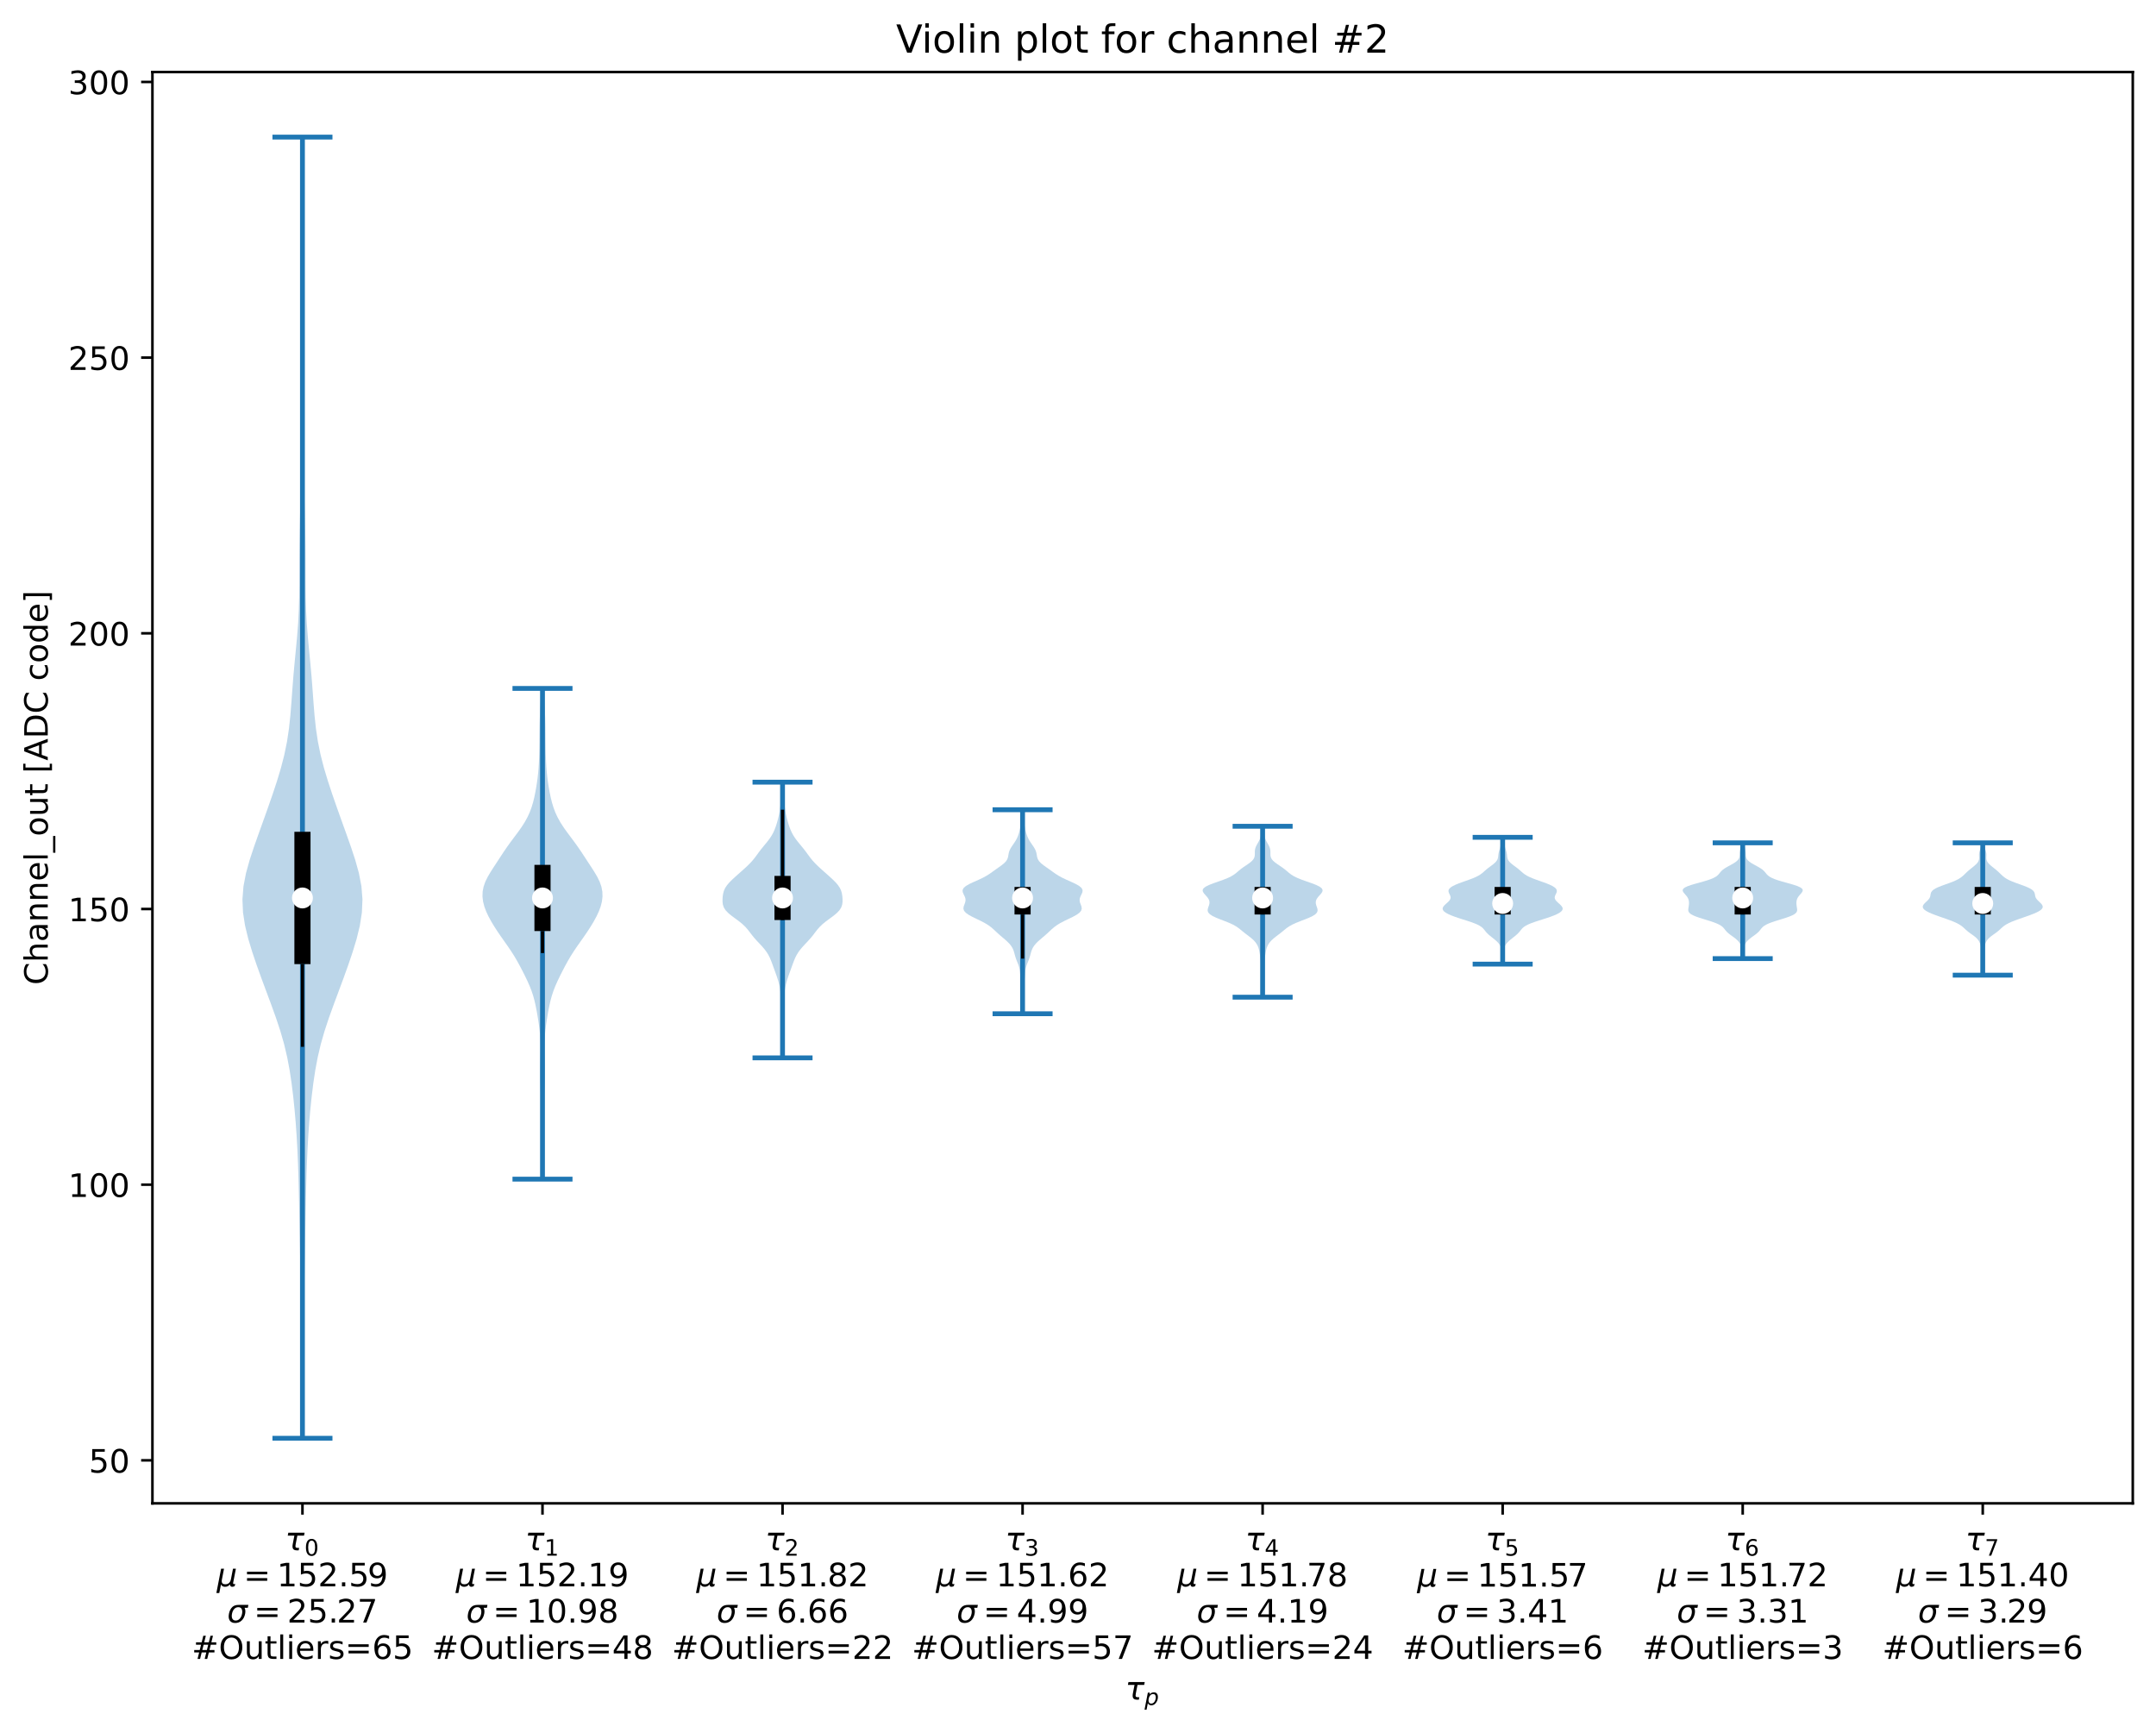 <?xml version="1.0" encoding="utf-8" standalone="no"?>
<!DOCTYPE svg PUBLIC "-//W3C//DTD SVG 1.1//EN"
  "http://www.w3.org/Graphics/SVG/1.1/DTD/svg11.dtd">
<!-- Created with matplotlib (https://matplotlib.org/) -->
<svg height="537.008pt" version="1.1" viewBox="0 0 668.244 537.008" width="668.244pt" xmlns="http://www.w3.org/2000/svg" xmlns:xlink="http://www.w3.org/1999/xlink">
 <defs>
  <style type="text/css">*{stroke-linecap:butt;stroke-linejoin:round;}</style>
 </defs>
 <g id="figure_1">
  <g id="patch_1">
   <path d="M 0 537.008 
L 668.244 537.008 
L 668.244 0 
L 0 0 
z
" style="fill:#ffffff;"/>
  </g>
  <g id="axes_1">
   <g id="patch_2">
    <path d="M 47.244 465.838 
L 661.044 465.838 
L 661.044 22.318 
L 47.244 22.318 
z
" style="fill:#ffffff;"/>
   </g>
   <g id="PolyCollection_1">
    <path clip-path="url(#p927ee70459)" d="M 93.86 445.678 
L 93.627 445.678 
L 93.611 441.605 
L 93.599 437.533 
L 93.585 433.46 
L 93.561 429.387 
L 93.525 425.314 
L 93.476 421.242 
L 93.418 417.169 
L 93.357 413.096 
L 93.299 409.024 
L 93.246 404.951 
L 93.197 400.878 
L 93.144 396.805 
L 93.082 392.733 
L 93.008 388.66 
L 92.928 384.587 
L 92.848 380.514 
L 92.771 376.442 
L 92.693 372.369 
L 92.602 368.296 
L 92.489 364.224 
L 92.346 360.151 
L 92.167 356.078 
L 91.941 352.005 
L 91.656 347.933 
L 91.305 343.86 
L 90.884 339.787 
L 90.383 335.714 
L 89.772 331.642 
L 89.007 327.569 
L 88.046 323.496 
L 86.875 319.424 
L 85.524 315.351 
L 84.055 311.278 
L 82.537 307.205 
L 81.026 303.133 
L 79.561 299.06 
L 78.181 294.987 
L 76.948 290.914 
L 75.956 286.842 
L 75.321 282.769 
L 75.144 278.696 
L 75.466 274.624 
L 76.248 270.551 
L 77.379 266.478 
L 78.724 262.405 
L 80.165 258.333 
L 81.631 254.26 
L 83.084 250.187 
L 84.501 246.114 
L 85.848 242.042 
L 87.074 237.969 
L 88.122 233.896 
L 88.953 229.824 
L 89.565 225.751 
L 90 221.678 
L 90.327 217.605 
L 90.622 213.533 
L 90.941 209.46 
L 91.308 205.387 
L 91.704 201.314 
L 92.085 197.242 
L 92.398 193.169 
L 92.614 189.096 
L 92.729 185.024 
L 92.771 180.951 
L 92.776 176.878 
L 92.782 172.805 
L 92.813 168.733 
L 92.879 164.66 
L 92.974 160.587 
L 93.086 156.514 
L 93.198 152.442 
L 93.303 148.369 
L 93.394 144.296 
L 93.469 140.224 
L 93.526 136.151 
L 93.563 132.078 
L 93.583 128.005 
L 93.593 123.933 
L 93.601 119.86 
L 93.612 115.787 
L 93.626 111.714 
L 93.64 107.642 
L 93.646 103.569 
L 93.642 99.496 
L 93.632 95.424 
L 93.622 91.351 
L 93.617 87.278 
L 93.621 83.205 
L 93.631 79.133 
L 93.645 75.06 
L 93.66 70.987 
L 93.675 66.914 
L 93.688 62.842 
L 93.696 58.769 
L 93.697 54.696 
L 93.693 50.624 
L 93.689 46.551 
L 93.687 42.478 
L 93.8 42.478 
L 93.8 42.478 
L 93.799 46.551 
L 93.794 50.624 
L 93.79 54.696 
L 93.791 58.769 
L 93.799 62.842 
L 93.812 66.914 
L 93.828 70.987 
L 93.843 75.06 
L 93.857 79.133 
L 93.867 83.205 
L 93.87 87.278 
L 93.866 91.351 
L 93.855 95.424 
L 93.845 99.496 
L 93.842 103.569 
L 93.848 107.642 
L 93.861 111.714 
L 93.876 115.787 
L 93.887 119.86 
L 93.895 123.933 
L 93.905 128.005 
L 93.925 132.078 
L 93.962 136.151 
L 94.018 140.224 
L 94.093 144.296 
L 94.185 148.369 
L 94.289 152.442 
L 94.402 156.514 
L 94.513 160.587 
L 94.608 164.66 
L 94.674 168.733 
L 94.706 172.805 
L 94.712 176.878 
L 94.717 180.951 
L 94.758 185.024 
L 94.874 189.096 
L 95.089 193.169 
L 95.403 197.242 
L 95.783 201.314 
L 96.179 205.387 
L 96.546 209.46 
L 96.866 213.533 
L 97.161 217.605 
L 97.488 221.678 
L 97.922 225.751 
L 98.535 229.824 
L 99.366 233.896 
L 100.414 237.969 
L 101.639 242.042 
L 102.986 246.114 
L 104.403 250.187 
L 105.857 254.26 
L 107.322 258.333 
L 108.764 262.405 
L 110.108 266.478 
L 111.24 270.551 
L 112.022 274.624 
L 112.344 278.696 
L 112.166 282.769 
L 111.532 286.842 
L 110.54 290.914 
L 109.306 294.987 
L 107.926 299.06 
L 106.462 303.133 
L 104.951 307.205 
L 103.433 311.278 
L 101.963 315.351 
L 100.612 319.424 
L 99.441 323.496 
L 98.48 327.569 
L 97.715 331.642 
L 97.105 335.714 
L 96.603 339.787 
L 96.182 343.86 
L 95.831 347.933 
L 95.546 352.005 
L 95.32 356.078 
L 95.141 360.151 
L 94.999 364.224 
L 94.886 368.296 
L 94.795 372.369 
L 94.716 376.442 
L 94.639 380.514 
L 94.56 384.587 
L 94.479 388.66 
L 94.406 392.733 
L 94.343 396.805 
L 94.29 400.878 
L 94.241 404.951 
L 94.189 409.024 
L 94.13 413.096 
L 94.069 417.169 
L 94.011 421.242 
L 93.962 425.314 
L 93.926 429.387 
L 93.903 433.46 
L 93.888 437.533 
L 93.876 441.605 
L 93.86 445.678 
z
" style="fill:#1f77b4;fill-opacity:0.3;"/>
   </g>
   <g id="PolyCollection_2">
    <path clip-path="url(#p927ee70459)" d="M 168.207 365.38 
L 168.081 365.38 
L 168.084 363.844 
L 168.092 362.308 
L 168.103 360.772 
L 168.113 359.236 
L 168.118 357.7 
L 168.119 356.164 
L 168.113 354.629 
L 168.101 353.093 
L 168.086 351.557 
L 168.067 350.021 
L 168.044 348.485 
L 168.013 346.949 
L 167.967 345.413 
L 167.904 343.877 
L 167.822 342.341 
L 167.728 340.805 
L 167.63 339.269 
L 167.541 337.734 
L 167.469 336.198 
L 167.418 334.662 
L 167.393 333.126 
L 167.395 331.59 
L 167.42 330.054 
L 167.461 328.518 
L 167.505 326.982 
L 167.535 325.446 
L 167.535 323.91 
L 167.491 322.375 
L 167.397 320.839 
L 167.253 319.303 
L 167.064 317.767 
L 166.84 316.231 
L 166.591 314.695 
L 166.319 313.159 
L 166.019 311.623 
L 165.671 310.087 
L 165.253 308.551 
L 164.744 307.016 
L 164.141 305.48 
L 163.458 303.944 
L 162.718 302.408 
L 161.944 300.872 
L 161.142 299.336 
L 160.3 297.8 
L 159.396 296.264 
L 158.419 294.728 
L 157.376 293.192 
L 156.295 291.657 
L 155.214 290.121 
L 154.166 288.585 
L 153.173 287.049 
L 152.248 285.513 
L 151.412 283.977 
L 150.691 282.441 
L 150.119 280.905 
L 149.728 279.369 
L 149.544 277.833 
L 149.59 276.298 
L 149.883 274.762 
L 150.421 273.226 
L 151.174 271.69 
L 152.081 270.154 
L 153.068 268.618 
L 154.076 267.082 
L 155.079 265.546 
L 156.09 264.01 
L 157.138 262.474 
L 158.242 260.939 
L 159.389 259.403 
L 160.536 257.867 
L 161.628 256.331 
L 162.615 254.795 
L 163.466 253.259 
L 164.175 251.723 
L 164.749 250.187 
L 165.212 248.651 
L 165.591 247.115 
L 165.91 245.58 
L 166.187 244.044 
L 166.429 242.508 
L 166.635 240.972 
L 166.802 239.436 
L 166.929 237.9 
L 167.022 236.364 
L 167.088 234.828 
L 167.135 233.292 
L 167.168 231.756 
L 167.189 230.22 
L 167.202 228.685 
L 167.214 227.149 
L 167.231 225.613 
L 167.26 224.077 
L 167.306 222.541 
L 167.37 221.005 
L 167.451 219.469 
L 167.546 217.933 
L 167.648 216.397 
L 167.751 214.861 
L 167.846 213.326 
L 168.441 213.326 
L 168.441 213.326 
L 168.537 214.861 
L 168.639 216.397 
L 168.741 217.933 
L 168.836 219.469 
L 168.918 221.005 
L 168.982 222.541 
L 169.027 224.077 
L 169.057 225.613 
L 169.074 227.149 
L 169.085 228.685 
L 169.099 230.22 
L 169.12 231.756 
L 169.152 233.292 
L 169.199 234.828 
L 169.265 236.364 
L 169.358 237.9 
L 169.486 239.436 
L 169.653 240.972 
L 169.858 242.508 
L 170.1 244.044 
L 170.377 245.58 
L 170.697 247.115 
L 171.075 248.651 
L 171.538 250.187 
L 172.113 251.723 
L 172.821 253.259 
L 173.673 254.795 
L 174.66 256.331 
L 175.751 257.867 
L 176.899 259.403 
L 178.045 260.939 
L 179.149 262.474 
L 180.198 264.01 
L 181.209 265.546 
L 182.212 267.082 
L 183.22 268.618 
L 184.207 270.154 
L 185.114 271.69 
L 185.867 273.226 
L 186.405 274.762 
L 186.698 276.298 
L 186.744 277.833 
L 186.56 279.369 
L 186.168 280.905 
L 185.597 282.441 
L 184.876 283.977 
L 184.039 285.513 
L 183.114 287.049 
L 182.121 288.585 
L 181.074 290.121 
L 179.993 291.657 
L 178.911 293.192 
L 177.868 294.728 
L 176.891 296.264 
L 175.988 297.8 
L 175.145 299.336 
L 174.343 300.872 
L 173.569 302.408 
L 172.83 303.944 
L 172.146 305.48 
L 171.543 307.016 
L 171.035 308.551 
L 170.617 310.087 
L 170.269 311.623 
L 169.968 313.159 
L 169.696 314.695 
L 169.447 316.231 
L 169.224 317.767 
L 169.035 319.303 
L 168.891 320.839 
L 168.797 322.375 
L 168.753 323.91 
L 168.753 325.446 
L 168.783 326.982 
L 168.827 328.518 
L 168.868 330.054 
L 168.893 331.59 
L 168.894 333.126 
L 168.869 334.662 
L 168.819 336.198 
L 168.746 337.734 
L 168.657 339.269 
L 168.56 340.805 
L 168.465 342.341 
L 168.384 343.877 
L 168.32 345.413 
L 168.275 346.949 
L 168.243 348.485 
L 168.22 350.021 
L 168.201 351.557 
L 168.186 353.093 
L 168.175 354.629 
L 168.169 356.164 
L 168.169 357.7 
L 168.175 359.236 
L 168.185 360.772 
L 168.195 362.308 
L 168.204 363.844 
L 168.207 365.38 
z
" style="fill:#1f77b4;fill-opacity:0.3;"/>
   </g>
   <g id="PolyCollection_3">
    <path clip-path="url(#p927ee70459)" d="M 242.653 327.793 
L 242.435 327.793 
L 242.411 326.931 
L 242.385 326.068 
L 242.358 325.205 
L 242.333 324.342 
L 242.314 323.479 
L 242.304 322.616 
L 242.303 321.753 
L 242.307 320.89 
L 242.311 320.028 
L 242.309 319.165 
L 242.299 318.302 
L 242.281 317.439 
L 242.259 316.576 
L 242.233 315.713 
L 242.206 314.85 
L 242.178 313.988 
L 242.15 313.125 
L 242.123 312.262 
L 242.098 311.399 
L 242.074 310.536 
L 242.047 309.673 
L 242.009 308.81 
L 241.951 307.947 
L 241.863 307.085 
L 241.738 306.222 
L 241.57 305.359 
L 241.361 304.496 
L 241.112 303.633 
L 240.833 302.77 
L 240.532 301.907 
L 240.222 301.045 
L 239.909 300.182 
L 239.599 299.319 
L 239.285 298.456 
L 238.955 297.593 
L 238.584 296.73 
L 238.144 295.867 
L 237.609 295.004 
L 236.966 294.142 
L 236.227 293.279 
L 235.425 292.416 
L 234.613 291.553 
L 233.839 290.69 
L 233.131 289.827 
L 232.471 288.964 
L 231.805 288.102 
L 231.056 287.239 
L 230.16 286.376 
L 229.103 285.513 
L 227.936 284.65 
L 226.766 283.787 
L 225.72 282.924 
L 224.901 282.061 
L 224.354 281.199 
L 224.058 280.336 
L 223.946 279.473 
L 223.944 278.61 
L 224.006 277.747 
L 224.136 276.884 
L 224.372 276.021 
L 224.762 275.159 
L 225.333 274.296 
L 226.072 273.433 
L 226.934 272.57 
L 227.869 271.707 
L 228.836 270.844 
L 229.81 269.981 
L 230.775 269.118 
L 231.704 268.256 
L 232.567 267.393 
L 233.341 266.53 
L 234.03 265.667 
L 234.667 264.804 
L 235.299 263.941 
L 235.962 263.078 
L 236.664 262.216 
L 237.381 261.353 
L 238.074 260.49 
L 238.705 259.627 
L 239.253 258.764 
L 239.714 257.901 
L 240.098 257.038 
L 240.424 256.176 
L 240.707 255.313 
L 240.959 254.45 
L 241.186 253.587 
L 241.39 252.724 
L 241.568 251.861 
L 241.719 250.998 
L 241.841 250.135 
L 241.934 249.273 
L 241.999 248.41 
L 242.039 247.547 
L 242.06 246.684 
L 242.07 245.821 
L 242.079 244.958 
L 242.097 244.095 
L 242.13 243.233 
L 242.18 242.37 
L 242.907 242.37 
L 242.907 242.37 
L 242.958 243.233 
L 242.991 244.095 
L 243.009 244.958 
L 243.018 245.821 
L 243.028 246.684 
L 243.049 247.547 
L 243.089 248.41 
L 243.153 249.273 
L 243.246 250.135 
L 243.368 250.998 
L 243.519 251.861 
L 243.698 252.724 
L 243.901 253.587 
L 244.128 254.45 
L 244.38 255.313 
L 244.663 256.176 
L 244.989 257.038 
L 245.374 257.901 
L 245.835 258.764 
L 246.382 259.627 
L 247.014 260.49 
L 247.706 261.353 
L 248.424 262.216 
L 249.126 263.078 
L 249.789 263.941 
L 250.421 264.804 
L 251.057 265.667 
L 251.746 266.53 
L 252.521 267.393 
L 253.383 268.256 
L 254.313 269.118 
L 255.277 269.981 
L 256.252 270.844 
L 257.219 271.707 
L 258.153 272.57 
L 259.016 273.433 
L 259.754 274.296 
L 260.325 275.159 
L 260.716 276.021 
L 260.952 276.884 
L 261.081 277.747 
L 261.144 278.61 
L 261.141 279.473 
L 261.029 280.336 
L 260.733 281.199 
L 260.187 282.061 
L 259.368 282.924 
L 258.322 283.787 
L 257.152 284.65 
L 255.985 285.513 
L 254.927 286.376 
L 254.032 287.239 
L 253.282 288.102 
L 252.616 288.964 
L 251.957 289.827 
L 251.248 290.69 
L 250.475 291.553 
L 249.662 292.416 
L 248.861 293.279 
L 248.121 294.142 
L 247.479 295.004 
L 246.943 295.867 
L 246.503 296.73 
L 246.133 297.593 
L 245.802 298.456 
L 245.489 299.319 
L 245.178 300.182 
L 244.866 301.045 
L 244.555 301.907 
L 244.255 302.77 
L 243.975 303.633 
L 243.727 304.496 
L 243.517 305.359 
L 243.35 306.222 
L 243.224 307.085 
L 243.136 307.947 
L 243.079 308.81 
L 243.041 309.673 
L 243.014 310.536 
L 242.989 311.399 
L 242.964 312.262 
L 242.937 313.125 
L 242.909 313.988 
L 242.881 314.85 
L 242.855 315.713 
L 242.829 316.576 
L 242.806 317.439 
L 242.788 318.302 
L 242.778 319.165 
L 242.777 320.028 
L 242.781 320.89 
L 242.785 321.753 
L 242.784 322.616 
L 242.773 323.479 
L 242.754 324.342 
L 242.729 325.205 
L 242.702 326.068 
L 242.676 326.931 
L 242.653 327.793 
z
" style="fill:#1f77b4;fill-opacity:0.3;"/>
   </g>
   <g id="PolyCollection_4">
    <path clip-path="url(#p927ee70459)" d="M 317.035 314.126 
L 316.852 314.126 
L 316.844 313.487 
L 316.838 312.849 
L 316.834 312.21 
L 316.832 311.571 
L 316.829 310.933 
L 316.824 310.294 
L 316.817 309.656 
L 316.806 309.017 
L 316.787 308.379 
L 316.76 307.74 
L 316.723 307.102 
L 316.675 306.463 
L 316.614 305.825 
L 316.542 305.186 
L 316.464 304.548 
L 316.386 303.909 
L 316.317 303.271 
L 316.261 302.632 
L 316.215 301.994 
L 316.166 301.355 
L 316.093 300.717 
L 315.976 300.078 
L 315.804 299.44 
L 315.579 298.801 
L 315.324 298.163 
L 315.067 297.524 
L 314.835 296.886 
L 314.638 296.247 
L 314.467 295.608 
L 314.291 294.97 
L 314.073 294.331 
L 313.775 293.693 
L 313.37 293.054 
L 312.848 292.416 
L 312.218 291.777 
L 311.508 291.139 
L 310.757 290.5 
L 310.007 289.862 
L 309.289 289.223 
L 308.603 288.585 
L 307.918 287.946 
L 307.174 287.308 
L 306.303 286.669 
L 305.259 286.031 
L 304.044 285.392 
L 302.72 284.754 
L 301.402 284.115 
L 300.233 283.477 
L 299.338 282.838 
L 298.794 282.2 
L 298.601 281.561 
L 298.683 280.923 
L 298.913 280.284 
L 299.148 279.645 
L 299.269 279.007 
L 299.212 278.368 
L 298.983 277.73 
L 298.664 277.091 
L 298.396 276.453 
L 298.344 275.814 
L 298.649 275.176 
L 299.378 274.537 
L 300.494 273.899 
L 301.862 273.26 
L 303.3 272.622 
L 304.644 271.983 
L 305.811 271.345 
L 306.807 270.706 
L 307.709 270.068 
L 308.596 269.429 
L 309.504 268.791 
L 310.398 268.152 
L 311.196 267.514 
L 311.813 266.875 
L 312.214 266.237 
L 312.43 265.598 
L 312.544 264.959 
L 312.656 264.321 
L 312.843 263.682 
L 313.136 263.044 
L 313.52 262.405 
L 313.955 261.767 
L 314.394 261.128 
L 314.8 260.49 
L 315.152 259.851 
L 315.444 259.213 
L 315.68 258.574 
L 315.873 257.936 
L 316.035 257.297 
L 316.176 256.659 
L 316.302 256.02 
L 316.413 255.382 
L 316.508 254.743 
L 316.584 254.105 
L 316.644 253.466 
L 316.69 252.828 
L 316.727 252.189 
L 316.759 251.551 
L 316.79 250.912 
L 317.098 250.912 
L 317.098 250.912 
L 317.128 251.551 
L 317.16 252.189 
L 317.197 252.828 
L 317.243 253.466 
L 317.303 254.105 
L 317.38 254.743 
L 317.474 255.382 
L 317.585 256.02 
L 317.711 256.659 
L 317.853 257.297 
L 318.015 257.936 
L 318.207 258.574 
L 318.444 259.213 
L 318.735 259.851 
L 319.088 260.49 
L 319.494 261.128 
L 319.933 261.767 
L 320.368 262.405 
L 320.752 263.044 
L 321.044 263.682 
L 321.231 264.321 
L 321.344 264.959 
L 321.458 265.598 
L 321.673 266.237 
L 322.074 266.875 
L 322.692 267.514 
L 323.489 268.152 
L 324.383 268.791 
L 325.291 269.429 
L 326.179 270.068 
L 327.08 270.706 
L 328.077 271.345 
L 329.243 271.983 
L 330.588 272.622 
L 332.025 273.26 
L 333.393 273.899 
L 334.509 274.537 
L 335.239 275.176 
L 335.544 275.814 
L 335.492 276.453 
L 335.223 277.091 
L 334.905 277.73 
L 334.676 278.368 
L 334.618 279.007 
L 334.739 279.645 
L 334.974 280.284 
L 335.204 280.923 
L 335.286 281.561 
L 335.093 282.2 
L 334.549 282.838 
L 333.655 283.477 
L 332.485 284.115 
L 331.167 284.754 
L 329.843 285.392 
L 328.628 286.031 
L 327.584 286.669 
L 326.714 287.308 
L 325.97 287.946 
L 325.284 288.585 
L 324.599 289.223 
L 323.88 289.862 
L 323.131 290.5 
L 322.38 291.139 
L 321.669 291.777 
L 321.039 292.416 
L 320.517 293.054 
L 320.113 293.693 
L 319.815 294.331 
L 319.596 294.97 
L 319.421 295.608 
L 319.249 296.247 
L 319.052 296.886 
L 318.82 297.524 
L 318.564 298.163 
L 318.308 298.801 
L 318.084 299.44 
L 317.911 300.078 
L 317.794 300.717 
L 317.722 301.355 
L 317.672 301.994 
L 317.626 302.632 
L 317.57 303.271 
L 317.501 303.909 
L 317.424 304.548 
L 317.345 305.186 
L 317.274 305.825 
L 317.213 306.463 
L 317.164 307.102 
L 317.127 307.74 
L 317.1 308.379 
L 317.082 309.017 
L 317.07 309.656 
L 317.063 310.294 
L 317.059 310.933 
L 317.056 311.571 
L 317.053 312.21 
L 317.049 312.849 
L 317.044 313.487 
L 317.035 314.126 
z
" style="fill:#1f77b4;fill-opacity:0.3;"/>
   </g>
   <g id="PolyCollection_5">
    <path clip-path="url(#p927ee70459)" d="M 391.498 309 
L 391.19 309 
L 391.188 308.465 
L 391.194 307.93 
L 391.204 307.395 
L 391.215 306.86 
L 391.225 306.325 
L 391.231 305.79 
L 391.233 305.255 
L 391.228 304.72 
L 391.214 304.185 
L 391.187 303.65 
L 391.146 303.115 
L 391.092 302.58 
L 391.028 302.045 
L 390.961 301.51 
L 390.901 300.976 
L 390.854 300.441 
L 390.823 299.906 
L 390.807 299.371 
L 390.797 298.836 
L 390.783 298.301 
L 390.755 297.766 
L 390.708 297.231 
L 390.641 296.696 
L 390.562 296.161 
L 390.477 295.626 
L 390.387 295.091 
L 390.285 294.556 
L 390.155 294.021 
L 389.981 293.486 
L 389.745 292.951 
L 389.436 292.416 
L 389.041 291.881 
L 388.552 291.346 
L 387.969 290.811 
L 387.309 290.276 
L 386.605 289.741 
L 385.902 289.206 
L 385.23 288.671 
L 384.585 288.136 
L 383.917 287.601 
L 383.146 287.066 
L 382.198 286.531 
L 381.043 285.996 
L 379.717 285.461 
L 378.32 284.926 
L 376.989 284.391 
L 375.857 283.856 
L 375.021 283.321 
L 374.514 282.786 
L 374.309 282.251 
L 374.333 281.716 
L 374.488 281.181 
L 374.681 280.646 
L 374.832 280.111 
L 374.882 279.576 
L 374.792 279.041 
L 374.549 278.506 
L 374.166 277.971 
L 373.693 277.437 
L 373.216 276.902 
L 372.856 276.367 
L 372.744 275.832 
L 372.991 275.297 
L 373.657 274.762 
L 374.725 274.227 
L 376.098 273.692 
L 377.623 273.157 
L 379.13 272.622 
L 380.479 272.087 
L 381.591 271.552 
L 382.466 271.017 
L 383.168 270.482 
L 383.794 269.947 
L 384.436 269.412 
L 385.146 268.877 
L 385.923 268.342 
L 386.719 267.807 
L 387.461 267.272 
L 388.079 266.737 
L 388.526 266.202 
L 388.794 265.667 
L 388.911 265.132 
L 388.934 264.597 
L 388.926 264.062 
L 388.949 263.527 
L 389.041 262.992 
L 389.218 262.457 
L 389.468 261.922 
L 389.764 261.387 
L 390.067 260.852 
L 390.343 260.317 
L 390.567 259.782 
L 390.727 259.247 
L 390.826 258.712 
L 390.879 258.177 
L 390.905 257.642 
L 390.923 257.107 
L 390.948 256.572 
L 390.986 256.037 
L 391.702 256.037 
L 391.702 256.037 
L 391.74 256.572 
L 391.764 257.107 
L 391.782 257.642 
L 391.808 258.177 
L 391.861 258.712 
L 391.961 259.247 
L 392.121 259.782 
L 392.344 260.317 
L 392.62 260.852 
L 392.924 261.387 
L 393.219 261.922 
L 393.47 262.457 
L 393.646 262.992 
L 393.739 263.527 
L 393.761 264.062 
L 393.754 264.597 
L 393.776 265.132 
L 393.894 265.667 
L 394.162 266.202 
L 394.609 266.737 
L 395.226 267.272 
L 395.968 267.807 
L 396.764 268.342 
L 397.541 268.877 
L 398.251 269.412 
L 398.893 269.947 
L 399.52 270.482 
L 400.221 271.017 
L 401.097 271.552 
L 402.209 272.087 
L 403.558 272.622 
L 405.065 273.157 
L 406.59 273.692 
L 407.963 274.227 
L 409.031 274.762 
L 409.697 275.297 
L 409.944 275.832 
L 409.831 276.367 
L 409.471 276.902 
L 408.995 277.437 
L 408.521 277.971 
L 408.138 278.506 
L 407.895 279.041 
L 407.806 279.576 
L 407.855 280.111 
L 408.006 280.646 
L 408.199 281.181 
L 408.355 281.716 
L 408.378 282.251 
L 408.174 282.786 
L 407.667 283.321 
L 406.83 283.856 
L 405.698 284.391 
L 404.367 284.926 
L 402.97 285.461 
L 401.644 285.996 
L 400.489 286.531 
L 399.542 287.066 
L 398.771 287.601 
L 398.103 288.136 
L 397.458 288.671 
L 396.786 289.206 
L 396.083 289.741 
L 395.379 290.276 
L 394.718 290.811 
L 394.135 291.346 
L 393.646 291.881 
L 393.251 292.416 
L 392.942 292.951 
L 392.707 293.486 
L 392.533 294.021 
L 392.403 294.556 
L 392.3 295.091 
L 392.21 295.626 
L 392.125 296.161 
L 392.046 296.696 
L 391.98 297.231 
L 391.932 297.766 
L 391.905 298.301 
L 391.891 298.836 
L 391.881 299.371 
L 391.865 299.906 
L 391.834 300.441 
L 391.787 300.976 
L 391.726 301.51 
L 391.66 302.045 
L 391.596 302.58 
L 391.541 303.115 
L 391.5 303.65 
L 391.474 304.185 
L 391.46 304.72 
L 391.455 305.255 
L 391.456 305.79 
L 391.463 306.325 
L 391.472 306.86 
L 391.483 307.395 
L 391.494 307.93 
L 391.5 308.465 
L 391.498 309 
z
" style="fill:#1f77b4;fill-opacity:0.3;"/>
   </g>
   <g id="PolyCollection_6">
    <path clip-path="url(#p927ee70459)" d="M 465.836 298.749 
L 465.652 298.749 
L 465.642 298.352 
L 465.631 297.955 
L 465.616 297.559 
L 465.595 297.162 
L 465.568 296.765 
L 465.539 296.368 
L 465.51 295.971 
L 465.484 295.574 
L 465.461 295.177 
L 465.435 294.78 
L 465.397 294.383 
L 465.332 293.986 
L 465.226 293.589 
L 465.068 293.192 
L 464.849 292.796 
L 464.566 292.399 
L 464.219 292.002 
L 463.814 291.605 
L 463.361 291.208 
L 462.875 290.811 
L 462.373 290.414 
L 461.877 290.017 
L 461.409 289.62 
L 460.989 289.223 
L 460.621 288.826 
L 460.297 288.429 
L 459.985 288.033 
L 459.633 287.636 
L 459.183 287.239 
L 458.584 286.842 
L 457.805 286.445 
L 456.847 286.048 
L 455.738 285.651 
L 454.53 285.254 
L 453.281 284.857 
L 452.049 284.46 
L 450.886 284.063 
L 449.834 283.666 
L 448.926 283.269 
L 448.189 282.873 
L 447.641 282.476 
L 447.292 282.079 
L 447.144 281.682 
L 447.186 281.285 
L 447.394 280.888 
L 447.731 280.491 
L 448.15 280.094 
L 448.596 279.697 
L 449.012 279.3 
L 449.343 278.903 
L 449.551 278.506 
L 449.617 278.11 
L 449.552 277.713 
L 449.392 277.316 
L 449.195 276.919 
L 449.025 276.522 
L 448.947 276.125 
L 449.011 275.728 
L 449.255 275.331 
L 449.697 274.934 
L 450.337 274.537 
L 451.159 274.14 
L 452.13 273.743 
L 453.204 273.347 
L 454.327 272.95 
L 455.439 272.553 
L 456.483 272.156 
L 457.411 271.759 
L 458.199 271.362 
L 458.846 270.965 
L 459.379 270.568 
L 459.844 270.171 
L 460.287 269.774 
L 460.747 269.377 
L 461.242 268.98 
L 461.769 268.584 
L 462.307 268.187 
L 462.825 267.79 
L 463.291 267.393 
L 463.679 266.996 
L 463.972 266.599 
L 464.17 266.202 
L 464.287 265.805 
L 464.349 265.408 
L 464.389 265.011 
L 464.435 264.614 
L 464.508 264.217 
L 464.609 263.82 
L 464.732 263.424 
L 464.859 263.027 
L 464.977 262.63 
L 465.075 262.233 
L 465.153 261.836 
L 465.216 261.439 
L 465.271 261.042 
L 465.325 260.645 
L 465.382 260.248 
L 465.441 259.851 
L 465.499 259.454 
L 465.988 259.454 
L 465.988 259.454 
L 466.047 259.851 
L 466.106 260.248 
L 466.162 260.645 
L 466.217 261.042 
L 466.272 261.439 
L 466.334 261.836 
L 466.412 262.233 
L 466.511 262.63 
L 466.628 263.027 
L 466.756 263.424 
L 466.878 263.82 
L 466.98 264.217 
L 467.052 264.614 
L 467.099 265.011 
L 467.139 265.408 
L 467.2 265.805 
L 467.317 266.202 
L 467.515 266.599 
L 467.808 266.996 
L 468.196 267.393 
L 468.662 267.79 
L 469.18 268.187 
L 469.718 268.584 
L 470.245 268.98 
L 470.74 269.377 
L 471.201 269.774 
L 471.644 270.171 
L 472.108 270.568 
L 472.642 270.965 
L 473.289 271.362 
L 474.076 271.759 
L 475.005 272.156 
L 476.048 272.553 
L 477.16 272.95 
L 478.283 273.347 
L 479.358 273.743 
L 480.329 274.14 
L 481.151 274.537 
L 481.791 274.934 
L 482.232 275.331 
L 482.476 275.728 
L 482.541 276.125 
L 482.462 276.522 
L 482.293 276.919 
L 482.095 277.316 
L 481.935 277.713 
L 481.87 278.11 
L 481.936 278.506 
L 482.144 278.903 
L 482.476 279.3 
L 482.891 279.697 
L 483.337 280.094 
L 483.757 280.491 
L 484.094 280.888 
L 484.302 281.285 
L 484.344 281.682 
L 484.196 282.079 
L 483.847 282.476 
L 483.299 282.873 
L 482.561 283.269 
L 481.654 283.666 
L 480.602 284.063 
L 479.438 284.46 
L 478.207 284.857 
L 476.957 285.254 
L 475.749 285.651 
L 474.641 286.048 
L 473.683 286.445 
L 472.904 286.842 
L 472.305 287.239 
L 471.855 287.636 
L 471.503 288.033 
L 471.19 288.429 
L 470.866 288.826 
L 470.499 289.223 
L 470.078 289.62 
L 469.611 290.017 
L 469.115 290.414 
L 468.613 290.811 
L 468.126 291.208 
L 467.673 291.605 
L 467.269 292.002 
L 466.922 292.399 
L 466.638 292.796 
L 466.419 293.192 
L 466.261 293.589 
L 466.156 293.986 
L 466.091 294.383 
L 466.052 294.78 
L 466.027 295.177 
L 466.004 295.574 
L 465.978 295.971 
L 465.949 296.368 
L 465.919 296.765 
L 465.893 297.162 
L 465.872 297.559 
L 465.856 297.955 
L 465.845 298.352 
L 465.836 298.749 
z
" style="fill:#1f77b4;fill-opacity:0.3;"/>
   </g>
   <g id="PolyCollection_7">
    <path clip-path="url(#p927ee70459)" d="M 540.383 297.041 
L 539.905 297.041 
L 539.882 296.678 
L 539.866 296.316 
L 539.857 295.954 
L 539.853 295.591 
L 539.852 295.229 
L 539.85 294.866 
L 539.84 294.504 
L 539.819 294.142 
L 539.778 293.779 
L 539.71 293.417 
L 539.608 293.054 
L 539.466 292.692 
L 539.275 292.33 
L 539.031 291.967 
L 538.73 291.605 
L 538.369 291.242 
L 537.953 290.88 
L 537.49 290.518 
L 536.996 290.155 
L 536.493 289.793 
L 536.009 289.43 
L 535.568 289.068 
L 535.187 288.706 
L 534.866 288.343 
L 534.583 287.981 
L 534.296 287.618 
L 533.953 287.256 
L 533.5 286.894 
L 532.899 286.531 
L 532.128 286.169 
L 531.195 285.806 
L 530.127 285.444 
L 528.972 285.082 
L 527.793 284.719 
L 526.656 284.357 
L 525.63 283.994 
L 524.769 283.632 
L 524.109 283.269 
L 523.658 282.907 
L 523.395 282.545 
L 523.281 282.182 
L 523.267 281.82 
L 523.309 281.457 
L 523.369 281.095 
L 523.426 280.733 
L 523.47 280.37 
L 523.494 280.008 
L 523.494 279.645 
L 523.466 279.283 
L 523.399 278.921 
L 523.283 278.558 
L 523.11 278.196 
L 522.877 277.833 
L 522.593 277.471 
L 522.276 277.109 
L 521.962 276.746 
L 521.697 276.384 
L 521.544 276.021 
L 521.566 275.659 
L 521.823 275.297 
L 522.354 274.934 
L 523.164 274.572 
L 524.218 274.209 
L 525.445 273.847 
L 526.753 273.485 
L 528.046 273.122 
L 529.241 272.76 
L 530.278 272.397 
L 531.128 272.035 
L 531.789 271.673 
L 532.283 271.31 
L 532.654 270.948 
L 532.956 270.585 
L 533.247 270.223 
L 533.578 269.861 
L 533.988 269.498 
L 534.489 269.136 
L 535.074 268.773 
L 535.718 268.411 
L 536.384 268.049 
L 537.032 267.686 
L 537.626 267.324 
L 538.136 266.961 
L 538.541 266.599 
L 538.834 266.237 
L 539.022 265.874 
L 539.124 265.512 
L 539.167 265.149 
L 539.18 264.787 
L 539.19 264.425 
L 539.214 264.062 
L 539.26 263.7 
L 539.33 263.337 
L 539.417 262.975 
L 539.514 262.612 
L 539.613 262.25 
L 539.709 261.888 
L 539.796 261.525 
L 539.873 261.163 
L 540.415 261.163 
L 540.415 261.163 
L 540.491 261.525 
L 540.579 261.888 
L 540.674 262.25 
L 540.773 262.612 
L 540.87 262.975 
L 540.958 263.337 
L 541.027 263.7 
L 541.074 264.062 
L 541.098 264.425 
L 541.107 264.787 
L 541.121 265.149 
L 541.164 265.512 
L 541.266 265.874 
L 541.454 266.237 
L 541.747 266.599 
L 542.152 266.961 
L 542.661 267.324 
L 543.255 267.686 
L 543.904 268.049 
L 544.57 268.411 
L 545.214 268.773 
L 545.799 269.136 
L 546.3 269.498 
L 546.709 269.861 
L 547.041 270.223 
L 547.332 270.585 
L 547.633 270.948 
L 548.004 271.31 
L 548.499 271.673 
L 549.16 272.035 
L 550.01 272.397 
L 551.047 272.76 
L 552.241 273.122 
L 553.534 273.485 
L 554.842 273.847 
L 556.07 274.209 
L 557.124 274.572 
L 557.933 274.934 
L 558.464 275.297 
L 558.722 275.659 
L 558.744 276.021 
L 558.59 276.384 
L 558.326 276.746 
L 558.011 277.109 
L 557.695 277.471 
L 557.41 277.833 
L 557.177 278.196 
L 557.004 278.558 
L 556.888 278.921 
L 556.821 279.283 
L 556.793 279.645 
L 556.794 280.008 
L 556.818 280.37 
L 556.861 280.733 
L 556.918 281.095 
L 556.979 281.457 
L 557.02 281.82 
L 557.007 282.182 
L 556.893 282.545 
L 556.63 282.907 
L 556.178 283.269 
L 555.518 283.632 
L 554.658 283.994 
L 553.631 284.357 
L 552.495 284.719 
L 551.315 285.082 
L 550.161 285.444 
L 549.093 285.806 
L 548.159 286.169 
L 547.389 286.531 
L 546.787 286.894 
L 546.335 287.256 
L 545.992 287.618 
L 545.705 287.981 
L 545.421 288.343 
L 545.1 288.706 
L 544.72 289.068 
L 544.279 289.43 
L 543.794 289.793 
L 543.292 290.155 
L 542.798 290.518 
L 542.334 290.88 
L 541.918 291.242 
L 541.558 291.605 
L 541.256 291.967 
L 541.012 292.33 
L 540.822 292.692 
L 540.679 293.054 
L 540.578 293.417 
L 540.51 293.779 
L 540.469 294.142 
L 540.447 294.504 
L 540.438 294.866 
L 540.436 295.229 
L 540.434 295.591 
L 540.431 295.954 
L 540.422 296.316 
L 540.406 296.678 
L 540.383 297.041 
z
" style="fill:#1f77b4;fill-opacity:0.3;"/>
   </g>
   <g id="PolyCollection_8">
    <path clip-path="url(#p927ee70459)" d="M 614.651 302.166 
L 614.436 302.166 
L 614.426 301.752 
L 614.422 301.338 
L 614.423 300.924 
L 614.428 300.51 
L 614.434 300.095 
L 614.438 299.681 
L 614.437 299.267 
L 614.425 298.853 
L 614.401 298.439 
L 614.365 298.025 
L 614.319 297.61 
L 614.267 297.196 
L 614.215 296.782 
L 614.167 296.368 
L 614.128 295.954 
L 614.101 295.539 
L 614.083 295.125 
L 614.071 294.711 
L 614.055 294.297 
L 614.028 293.883 
L 613.98 293.469 
L 613.905 293.054 
L 613.798 292.64 
L 613.655 292.226 
L 613.466 291.812 
L 613.219 291.398 
L 612.898 290.984 
L 612.492 290.569 
L 612 290.155 
L 611.444 289.741 
L 610.858 289.327 
L 610.285 288.913 
L 609.76 288.498 
L 609.289 288.084 
L 608.85 287.67 
L 608.394 287.256 
L 607.866 286.842 
L 607.221 286.428 
L 606.435 286.013 
L 605.507 285.599 
L 604.458 285.185 
L 603.321 284.771 
L 602.136 284.357 
L 600.945 283.943 
L 599.795 283.528 
L 598.728 283.114 
L 597.789 282.7 
L 597.014 282.286 
L 596.438 281.872 
L 596.079 281.457 
L 595.944 281.043 
L 596.017 280.629 
L 596.265 280.215 
L 596.64 279.801 
L 597.077 279.387 
L 597.508 278.972 
L 597.87 278.558 
L 598.125 278.144 
L 598.273 277.73 
L 598.349 277.316 
L 598.419 276.902 
L 598.56 276.487 
L 598.843 276.073 
L 599.318 275.659 
L 600.008 275.245 
L 600.904 274.831 
L 601.964 274.416 
L 603.115 274.002 
L 604.272 273.588 
L 605.352 273.174 
L 606.299 272.76 
L 607.089 272.346 
L 607.731 271.931 
L 608.26 271.517 
L 608.717 271.103 
L 609.144 270.689 
L 609.575 270.275 
L 610.031 269.861 
L 610.519 269.446 
L 611.033 269.032 
L 611.552 268.618 
L 612.05 268.204 
L 612.499 267.79 
L 612.872 267.376 
L 613.152 266.961 
L 613.331 266.547 
L 613.416 266.133 
L 613.431 265.719 
L 613.412 265.305 
L 613.396 264.89 
L 613.416 264.476 
L 613.485 264.062 
L 613.599 263.648 
L 613.74 263.234 
L 613.886 262.82 
L 614.018 262.405 
L 614.126 261.991 
L 614.212 261.577 
L 614.279 261.163 
L 614.808 261.163 
L 614.808 261.163 
L 614.876 261.577 
L 614.961 261.991 
L 615.07 262.405 
L 615.202 262.82 
L 615.347 263.234 
L 615.488 263.648 
L 615.603 264.062 
L 615.672 264.476 
L 615.691 264.89 
L 615.676 265.305 
L 615.656 265.719 
L 615.671 266.133 
L 615.757 266.547 
L 615.936 266.961 
L 616.215 267.376 
L 616.588 267.79 
L 617.037 268.204 
L 617.536 268.618 
L 618.055 269.032 
L 618.568 269.446 
L 619.056 269.861 
L 619.512 270.275 
L 619.943 270.689 
L 620.371 271.103 
L 620.828 271.517 
L 621.356 271.931 
L 621.999 272.346 
L 622.788 272.76 
L 623.735 273.174 
L 624.816 273.588 
L 625.973 274.002 
L 627.124 274.416 
L 628.183 274.831 
L 629.079 275.245 
L 629.769 275.659 
L 630.245 276.073 
L 630.528 276.487 
L 630.669 276.902 
L 630.739 277.316 
L 630.815 277.73 
L 630.962 278.144 
L 631.218 278.558 
L 631.58 278.972 
L 632.011 279.387 
L 632.448 279.801 
L 632.823 280.215 
L 633.071 280.629 
L 633.144 281.043 
L 633.008 281.457 
L 632.65 281.872 
L 632.073 282.286 
L 631.299 282.7 
L 630.359 283.114 
L 629.293 283.528 
L 628.142 283.943 
L 626.952 284.357 
L 625.767 284.771 
L 624.63 285.185 
L 623.581 285.599 
L 622.653 286.013 
L 621.866 286.428 
L 621.221 286.842 
L 620.694 287.256 
L 620.238 287.67 
L 619.798 288.084 
L 619.328 288.498 
L 618.802 288.913 
L 618.23 289.327 
L 617.644 289.741 
L 617.087 290.155 
L 616.596 290.569 
L 616.19 290.984 
L 615.868 291.398 
L 615.621 291.812 
L 615.433 292.226 
L 615.289 292.64 
L 615.183 293.054 
L 615.108 293.469 
L 615.06 293.883 
L 615.032 294.297 
L 615.017 294.711 
L 615.004 295.125 
L 614.987 295.539 
L 614.959 295.954 
L 614.92 296.368 
L 614.872 296.782 
L 614.82 297.196 
L 614.769 297.61 
L 614.723 298.025 
L 614.687 298.439 
L 614.663 298.853 
L 614.651 299.267 
L 614.649 299.681 
L 614.653 300.095 
L 614.66 300.51 
L 614.665 300.924 
L 614.666 301.338 
L 614.661 301.752 
L 614.651 302.166 
z
" style="fill:#1f77b4;fill-opacity:0.3;"/>
   </g>
   <g id="matplotlib.axis_1">
    <g id="xtick_1">
     <g id="line2d_1">
      <defs>
       <path d="M 0 0 
L 0 3.5 
" id="mfffe7c958e" style="stroke:#000000;stroke-width:0.8;"/>
      </defs>
      <g>
       <use style="stroke:#000000;stroke-width:0.8;" x="93.744" xlink:href="#mfffe7c958e" y="465.838"/>
      </g>
     </g>
     <g id="text_1">
      <!-- $\tau_0$ -->
      <g transform="translate(88.344 480.437)scale(0.1 -0.1)">
       <defs>
        <path d="M 32.859 9.969 
Q 34.188 7.625 39.453 7.625 
L 43.75 7.625 
L 42.281 0 
L 36.922 0 
Q 28.125 0 25 4.688 
Q 21.922 9.469 23.969 19.828 
L 29 45.703 
L 8.453 45.703 
L 10.203 54.688 
L 60.641 54.688 
L 58.891 45.703 
L 38.188 45.703 
L 33.016 19.281 
Q 31.641 12.203 32.859 9.969 
z
" id="DejaVuSans-Oblique-964"/>
        <path d="M 31.781 66.406 
Q 24.172 66.406 20.328 58.906 
Q 16.5 51.422 16.5 36.375 
Q 16.5 21.391 20.328 13.891 
Q 24.172 6.391 31.781 6.391 
Q 39.453 6.391 43.281 13.891 
Q 47.125 21.391 47.125 36.375 
Q 47.125 51.422 43.281 58.906 
Q 39.453 66.406 31.781 66.406 
z
M 31.781 74.219 
Q 44.047 74.219 50.516 64.516 
Q 56.984 54.828 56.984 36.375 
Q 56.984 17.969 50.516 8.266 
Q 44.047 -1.422 31.781 -1.422 
Q 19.531 -1.422 13.062 8.266 
Q 6.594 17.969 6.594 36.375 
Q 6.594 54.828 13.062 64.516 
Q 19.531 74.219 31.781 74.219 
z
" id="DejaVuSans-48"/>
       </defs>
       <use transform="translate(0 0.312)" xlink:href="#DejaVuSans-Oblique-964"/>
       <use transform="translate(60.205 -16.094)scale(0.7)" xlink:href="#DejaVuSans-48"/>
      </g>
      <!-- $\mu=152.59$ -->
      <g transform="translate(67.194 491.634)scale(0.1 -0.1)">
       <defs>
        <path d="M -1.312 -20.797 
L 13.375 54.688 
L 22.406 54.688 
L 15.766 20.656 
Q 15.578 19.625 15.422 18.359 
Q 15.281 17.094 15.281 15.828 
Q 15.281 11.281 18.141 8.828 
Q 21 6.391 26.312 6.391 
Q 33.547 6.391 37.984 10.484 
Q 42.438 14.594 44 22.797 
L 50.203 54.688 
L 59.188 54.688 
L 51.031 12.641 
Q 50.828 11.719 50.75 11.031 
Q 50.688 10.359 50.688 9.812 
Q 50.688 8.297 51.297 7.594 
Q 51.906 6.891 53.219 6.891 
Q 53.719 6.891 54.562 7.125 
Q 55.422 7.375 56.984 8.016 
L 55.609 0.781 
Q 53.469 -0.297 51.516 -0.859 
Q 49.562 -1.422 47.703 -1.422 
Q 44.484 -1.422 42.656 0.625 
Q 40.828 2.688 40.828 6.297 
Q 38.094 2.391 34.297 0.484 
Q 30.516 -1.422 25.391 -1.422 
Q 20.844 -1.422 17.453 0.672 
Q 14.062 2.781 12.984 6.203 
L 7.719 -20.797 
z
" id="DejaVuSans-Oblique-956"/>
        <path d="M 10.594 45.406 
L 73.188 45.406 
L 73.188 37.203 
L 10.594 37.203 
z
M 10.594 25.484 
L 73.188 25.484 
L 73.188 17.188 
L 10.594 17.188 
z
" id="DejaVuSans-61"/>
        <path d="M 12.406 8.297 
L 28.516 8.297 
L 28.516 63.922 
L 10.984 60.406 
L 10.984 69.391 
L 28.422 72.906 
L 38.281 72.906 
L 38.281 8.297 
L 54.391 8.297 
L 54.391 0 
L 12.406 0 
z
" id="DejaVuSans-49"/>
        <path d="M 10.797 72.906 
L 49.516 72.906 
L 49.516 64.594 
L 19.828 64.594 
L 19.828 46.734 
Q 21.969 47.469 24.109 47.828 
Q 26.266 48.188 28.422 48.188 
Q 40.625 48.188 47.75 41.5 
Q 54.891 34.812 54.891 23.391 
Q 54.891 11.625 47.562 5.094 
Q 40.234 -1.422 26.906 -1.422 
Q 22.312 -1.422 17.547 -0.641 
Q 12.797 0.141 7.719 1.703 
L 7.719 11.625 
Q 12.109 9.234 16.797 8.062 
Q 21.484 6.891 26.703 6.891 
Q 35.156 6.891 40.078 11.328 
Q 45.016 15.766 45.016 23.391 
Q 45.016 31 40.078 35.438 
Q 35.156 39.891 26.703 39.891 
Q 22.75 39.891 18.812 39.016 
Q 14.891 38.141 10.797 36.281 
z
" id="DejaVuSans-53"/>
        <path d="M 19.188 8.297 
L 53.609 8.297 
L 53.609 0 
L 7.328 0 
L 7.328 8.297 
Q 12.938 14.109 22.625 23.891 
Q 32.328 33.688 34.812 36.531 
Q 39.547 41.844 41.422 45.531 
Q 43.312 49.219 43.312 52.781 
Q 43.312 58.594 39.234 62.25 
Q 35.156 65.922 28.609 65.922 
Q 23.969 65.922 18.812 64.312 
Q 13.672 62.703 7.812 59.422 
L 7.812 69.391 
Q 13.766 71.781 18.938 73 
Q 24.125 74.219 28.422 74.219 
Q 39.75 74.219 46.484 68.547 
Q 53.219 62.891 53.219 53.422 
Q 53.219 48.922 51.531 44.891 
Q 49.859 40.875 45.406 35.406 
Q 44.188 33.984 37.641 27.219 
Q 31.109 20.453 19.188 8.297 
z
" id="DejaVuSans-50"/>
        <path d="M 10.688 12.406 
L 21 12.406 
L 21 0 
L 10.688 0 
z
" id="DejaVuSans-46"/>
        <path d="M 10.984 1.516 
L 10.984 10.5 
Q 14.703 8.734 18.5 7.812 
Q 22.312 6.891 25.984 6.891 
Q 35.75 6.891 40.891 13.453 
Q 46.047 20.016 46.781 33.406 
Q 43.953 29.203 39.594 26.953 
Q 35.25 24.703 29.984 24.703 
Q 19.047 24.703 12.672 31.312 
Q 6.297 37.938 6.297 49.422 
Q 6.297 60.641 12.938 67.422 
Q 19.578 74.219 30.609 74.219 
Q 43.266 74.219 49.922 64.516 
Q 56.594 54.828 56.594 36.375 
Q 56.594 19.141 48.406 8.859 
Q 40.234 -1.422 26.422 -1.422 
Q 22.703 -1.422 18.891 -0.688 
Q 15.094 0.047 10.984 1.516 
z
M 30.609 32.422 
Q 37.25 32.422 41.125 36.953 
Q 45.016 41.5 45.016 49.422 
Q 45.016 57.281 41.125 61.844 
Q 37.25 66.406 30.609 66.406 
Q 23.969 66.406 20.094 61.844 
Q 16.219 57.281 16.219 49.422 
Q 16.219 41.5 20.094 36.953 
Q 23.969 32.422 30.609 32.422 
z
" id="DejaVuSans-57"/>
       </defs>
       <use transform="translate(0 0.781)" xlink:href="#DejaVuSans-Oblique-956"/>
       <use transform="translate(83.105 0.781)" xlink:href="#DejaVuSans-61"/>
       <use transform="translate(186.377 0.781)" xlink:href="#DejaVuSans-49"/>
       <use transform="translate(250 0.781)" xlink:href="#DejaVuSans-53"/>
       <use transform="translate(313.623 0.781)" xlink:href="#DejaVuSans-50"/>
       <use transform="translate(377.246 0.781)" xlink:href="#DejaVuSans-46"/>
       <use transform="translate(409.033 0.781)" xlink:href="#DejaVuSans-53"/>
       <use transform="translate(467.156 0.781)" xlink:href="#DejaVuSans-57"/>
      </g>
      <!-- $\sigma=25.27$ -->
      <g transform="translate(70.394 502.853)scale(0.1 -0.1)">
       <defs>
        <path d="M 34.672 47.562 
Q 27.25 47.562 22.219 42.188 
Q 16.891 36.578 15.141 27.297 
Q 13.188 17.484 16.312 11.812 
Q 19.391 6.203 26.656 6.203 
Q 33.844 6.203 39.109 11.859 
Q 44.438 17.531 46.344 27.297 
Q 48.047 36.234 45.016 42.188 
Q 42.188 47.562 34.672 47.562 
z
M 36.078 54.734 
L 65.922 54.688 
L 64.156 45.703 
L 54.109 45.703 
Q 57.906 38.094 55.859 27.297 
Q 53.219 13.875 45.062 6.25 
Q 36.859 -1.422 25.141 -1.422 
Q 13.375 -1.422 8.203 6.25 
Q 3.031 13.875 5.672 27.297 
Q 8.25 40.766 16.406 48.391 
Q 23.188 54.734 36.078 54.734 
z
" id="DejaVuSans-Oblique-963"/>
        <path d="M 8.203 72.906 
L 55.078 72.906 
L 55.078 68.703 
L 28.609 0 
L 18.312 0 
L 43.219 64.594 
L 8.203 64.594 
z
" id="DejaVuSans-55"/>
       </defs>
       <use transform="translate(0 0.781)" xlink:href="#DejaVuSans-Oblique-963"/>
       <use transform="translate(82.861 0.781)" xlink:href="#DejaVuSans-61"/>
       <use transform="translate(186.133 0.781)" xlink:href="#DejaVuSans-50"/>
       <use transform="translate(249.756 0.781)" xlink:href="#DejaVuSans-53"/>
       <use transform="translate(313.379 0.781)" xlink:href="#DejaVuSans-46"/>
       <use transform="translate(339.666 0.781)" xlink:href="#DejaVuSans-50"/>
       <use transform="translate(403.289 0.781)" xlink:href="#DejaVuSans-55"/>
      </g>
      <!-- #Outliers=65 -->
      <g transform="translate(59.422 514.05)scale(0.1 -0.1)">
       <defs>
        <path d="M 51.125 44 
L 36.922 44 
L 32.812 27.688 
L 47.125 27.688 
z
M 43.797 71.781 
L 38.719 51.516 
L 52.984 51.516 
L 58.109 71.781 
L 65.922 71.781 
L 60.891 51.516 
L 76.125 51.516 
L 76.125 44 
L 58.984 44 
L 54.984 27.688 
L 70.516 27.688 
L 70.516 20.219 
L 53.078 20.219 
L 48 0 
L 40.188 0 
L 45.219 20.219 
L 30.906 20.219 
L 25.875 0 
L 18.016 0 
L 23.094 20.219 
L 7.719 20.219 
L 7.719 27.688 
L 24.906 27.688 
L 29 44 
L 13.281 44 
L 13.281 51.516 
L 30.906 51.516 
L 35.891 71.781 
z
" id="DejaVuSans-35"/>
        <path d="M 39.406 66.219 
Q 28.656 66.219 22.328 58.203 
Q 16.016 50.203 16.016 36.375 
Q 16.016 22.609 22.328 14.594 
Q 28.656 6.594 39.406 6.594 
Q 50.141 6.594 56.422 14.594 
Q 62.703 22.609 62.703 36.375 
Q 62.703 50.203 56.422 58.203 
Q 50.141 66.219 39.406 66.219 
z
M 39.406 74.219 
Q 54.734 74.219 63.906 63.938 
Q 73.094 53.656 73.094 36.375 
Q 73.094 19.141 63.906 8.859 
Q 54.734 -1.422 39.406 -1.422 
Q 24.031 -1.422 14.812 8.828 
Q 5.609 19.094 5.609 36.375 
Q 5.609 53.656 14.812 63.938 
Q 24.031 74.219 39.406 74.219 
z
" id="DejaVuSans-79"/>
        <path d="M 8.5 21.578 
L 8.5 54.688 
L 17.484 54.688 
L 17.484 21.922 
Q 17.484 14.156 20.5 10.266 
Q 23.531 6.391 29.594 6.391 
Q 36.859 6.391 41.078 11.031 
Q 45.312 15.672 45.312 23.688 
L 45.312 54.688 
L 54.297 54.688 
L 54.297 0 
L 45.312 0 
L 45.312 8.406 
Q 42.047 3.422 37.719 1 
Q 33.406 -1.422 27.688 -1.422 
Q 18.266 -1.422 13.375 4.438 
Q 8.5 10.297 8.5 21.578 
z
M 31.109 56 
z
" id="DejaVuSans-117"/>
        <path d="M 18.312 70.219 
L 18.312 54.688 
L 36.812 54.688 
L 36.812 47.703 
L 18.312 47.703 
L 18.312 18.016 
Q 18.312 11.328 20.141 9.422 
Q 21.969 7.516 27.594 7.516 
L 36.812 7.516 
L 36.812 0 
L 27.594 0 
Q 17.188 0 13.234 3.875 
Q 9.281 7.766 9.281 18.016 
L 9.281 47.703 
L 2.688 47.703 
L 2.688 54.688 
L 9.281 54.688 
L 9.281 70.219 
z
" id="DejaVuSans-116"/>
        <path d="M 9.422 75.984 
L 18.406 75.984 
L 18.406 0 
L 9.422 0 
z
" id="DejaVuSans-108"/>
        <path d="M 9.422 54.688 
L 18.406 54.688 
L 18.406 0 
L 9.422 0 
z
M 9.422 75.984 
L 18.406 75.984 
L 18.406 64.594 
L 9.422 64.594 
z
" id="DejaVuSans-105"/>
        <path d="M 56.203 29.594 
L 56.203 25.203 
L 14.891 25.203 
Q 15.484 15.922 20.484 11.062 
Q 25.484 6.203 34.422 6.203 
Q 39.594 6.203 44.453 7.469 
Q 49.312 8.734 54.109 11.281 
L 54.109 2.781 
Q 49.266 0.734 44.188 -0.344 
Q 39.109 -1.422 33.891 -1.422 
Q 20.797 -1.422 13.156 6.188 
Q 5.516 13.812 5.516 26.812 
Q 5.516 40.234 12.766 48.109 
Q 20.016 56 32.328 56 
Q 43.359 56 49.781 48.891 
Q 56.203 41.797 56.203 29.594 
z
M 47.219 32.234 
Q 47.125 39.594 43.094 43.984 
Q 39.062 48.391 32.422 48.391 
Q 24.906 48.391 20.391 44.141 
Q 15.875 39.891 15.188 32.172 
z
" id="DejaVuSans-101"/>
        <path d="M 41.109 46.297 
Q 39.594 47.172 37.812 47.578 
Q 36.031 48 33.891 48 
Q 26.266 48 22.188 43.047 
Q 18.109 38.094 18.109 28.812 
L 18.109 0 
L 9.078 0 
L 9.078 54.688 
L 18.109 54.688 
L 18.109 46.188 
Q 20.953 51.172 25.484 53.578 
Q 30.031 56 36.531 56 
Q 37.453 56 38.578 55.875 
Q 39.703 55.766 41.062 55.516 
z
" id="DejaVuSans-114"/>
        <path d="M 44.281 53.078 
L 44.281 44.578 
Q 40.484 46.531 36.375 47.5 
Q 32.281 48.484 27.875 48.484 
Q 21.188 48.484 17.844 46.438 
Q 14.5 44.391 14.5 40.281 
Q 14.5 37.156 16.891 35.375 
Q 19.281 33.594 26.516 31.984 
L 29.594 31.297 
Q 39.156 29.25 43.188 25.516 
Q 47.219 21.781 47.219 15.094 
Q 47.219 7.469 41.188 3.016 
Q 35.156 -1.422 24.609 -1.422 
Q 20.219 -1.422 15.453 -0.562 
Q 10.688 0.297 5.422 2 
L 5.422 11.281 
Q 10.406 8.688 15.234 7.391 
Q 20.062 6.109 24.812 6.109 
Q 31.156 6.109 34.562 8.281 
Q 37.984 10.453 37.984 14.406 
Q 37.984 18.062 35.516 20.016 
Q 33.062 21.969 24.703 23.781 
L 21.578 24.516 
Q 13.234 26.266 9.516 29.906 
Q 5.812 33.547 5.812 39.891 
Q 5.812 47.609 11.281 51.797 
Q 16.75 56 26.812 56 
Q 31.781 56 36.172 55.266 
Q 40.578 54.547 44.281 53.078 
z
" id="DejaVuSans-115"/>
        <path d="M 33.016 40.375 
Q 26.375 40.375 22.484 35.828 
Q 18.609 31.297 18.609 23.391 
Q 18.609 15.531 22.484 10.953 
Q 26.375 6.391 33.016 6.391 
Q 39.656 6.391 43.531 10.953 
Q 47.406 15.531 47.406 23.391 
Q 47.406 31.297 43.531 35.828 
Q 39.656 40.375 33.016 40.375 
z
M 52.594 71.297 
L 52.594 62.312 
Q 48.875 64.062 45.094 64.984 
Q 41.312 65.922 37.594 65.922 
Q 27.828 65.922 22.672 59.328 
Q 17.531 52.734 16.797 39.406 
Q 19.672 43.656 24.016 45.922 
Q 28.375 48.188 33.594 48.188 
Q 44.578 48.188 50.953 41.516 
Q 57.328 34.859 57.328 23.391 
Q 57.328 12.156 50.688 5.359 
Q 44.047 -1.422 33.016 -1.422 
Q 20.359 -1.422 13.672 8.266 
Q 6.984 17.969 6.984 36.375 
Q 6.984 53.656 15.188 63.938 
Q 23.391 74.219 37.203 74.219 
Q 40.922 74.219 44.703 73.484 
Q 48.484 72.75 52.594 71.297 
z
" id="DejaVuSans-54"/>
       </defs>
       <use xlink:href="#DejaVuSans-35"/>
       <use x="83.789" xlink:href="#DejaVuSans-79"/>
       <use x="162.5" xlink:href="#DejaVuSans-117"/>
       <use x="225.879" xlink:href="#DejaVuSans-116"/>
       <use x="265.088" xlink:href="#DejaVuSans-108"/>
       <use x="292.871" xlink:href="#DejaVuSans-105"/>
       <use x="320.654" xlink:href="#DejaVuSans-101"/>
       <use x="382.178" xlink:href="#DejaVuSans-114"/>
       <use x="423.291" xlink:href="#DejaVuSans-115"/>
       <use x="475.391" xlink:href="#DejaVuSans-61"/>
       <use x="559.18" xlink:href="#DejaVuSans-54"/>
       <use x="622.803" xlink:href="#DejaVuSans-53"/>
      </g>
     </g>
    </g>
    <g id="xtick_2">
     <g id="line2d_2">
      <g>
       <use style="stroke:#000000;stroke-width:0.8;" x="168.144" xlink:href="#mfffe7c958e" y="465.838"/>
      </g>
     </g>
     <g id="text_2">
      <!-- $\tau_1$ -->
      <g transform="translate(162.744 480.437)scale(0.1 -0.1)">
       <use transform="translate(0 0.312)" xlink:href="#DejaVuSans-Oblique-964"/>
       <use transform="translate(60.205 -16.094)scale(0.7)" xlink:href="#DejaVuSans-49"/>
      </g>
      <!-- $\mu=152.19$ -->
      <g transform="translate(141.294 491.634)scale(0.1 -0.1)">
       <use transform="translate(0 0.781)" xlink:href="#DejaVuSans-Oblique-956"/>
       <use transform="translate(83.105 0.781)" xlink:href="#DejaVuSans-61"/>
       <use transform="translate(186.377 0.781)" xlink:href="#DejaVuSans-49"/>
       <use transform="translate(250 0.781)" xlink:href="#DejaVuSans-53"/>
       <use transform="translate(313.623 0.781)" xlink:href="#DejaVuSans-50"/>
       <use transform="translate(377.246 0.781)" xlink:href="#DejaVuSans-46"/>
       <use transform="translate(409.033 0.781)" xlink:href="#DejaVuSans-49"/>
       <use transform="translate(472.656 0.781)" xlink:href="#DejaVuSans-57"/>
      </g>
      <!-- $\sigma=10.98$ -->
      <g transform="translate(144.494 502.853)scale(0.1 -0.1)">
       <defs>
        <path d="M 31.781 34.625 
Q 24.75 34.625 20.719 30.859 
Q 16.703 27.094 16.703 20.516 
Q 16.703 13.922 20.719 10.156 
Q 24.75 6.391 31.781 6.391 
Q 38.812 6.391 42.859 10.172 
Q 46.922 13.969 46.922 20.516 
Q 46.922 27.094 42.891 30.859 
Q 38.875 34.625 31.781 34.625 
z
M 21.922 38.812 
Q 15.578 40.375 12.031 44.719 
Q 8.5 49.078 8.5 55.328 
Q 8.5 64.062 14.719 69.141 
Q 20.953 74.219 31.781 74.219 
Q 42.672 74.219 48.875 69.141 
Q 55.078 64.062 55.078 55.328 
Q 55.078 49.078 51.531 44.719 
Q 48 40.375 41.703 38.812 
Q 48.828 37.156 52.797 32.312 
Q 56.781 27.484 56.781 20.516 
Q 56.781 9.906 50.312 4.234 
Q 43.844 -1.422 31.781 -1.422 
Q 19.734 -1.422 13.25 4.234 
Q 6.781 9.906 6.781 20.516 
Q 6.781 27.484 10.781 32.312 
Q 14.797 37.156 21.922 38.812 
z
M 18.312 54.391 
Q 18.312 48.734 21.844 45.562 
Q 25.391 42.391 31.781 42.391 
Q 38.141 42.391 41.719 45.562 
Q 45.312 48.734 45.312 54.391 
Q 45.312 60.062 41.719 63.234 
Q 38.141 66.406 31.781 66.406 
Q 25.391 66.406 21.844 63.234 
Q 18.312 60.062 18.312 54.391 
z
" id="DejaVuSans-56"/>
       </defs>
       <use transform="translate(0 0.781)" xlink:href="#DejaVuSans-Oblique-963"/>
       <use transform="translate(82.861 0.781)" xlink:href="#DejaVuSans-61"/>
       <use transform="translate(186.133 0.781)" xlink:href="#DejaVuSans-49"/>
       <use transform="translate(249.756 0.781)" xlink:href="#DejaVuSans-48"/>
       <use transform="translate(313.379 0.781)" xlink:href="#DejaVuSans-46"/>
       <use transform="translate(345.166 0.781)" xlink:href="#DejaVuSans-57"/>
       <use transform="translate(408.789 0.781)" xlink:href="#DejaVuSans-56"/>
      </g>
      <!-- #Outliers=48 -->
      <g transform="translate(133.822 514.05)scale(0.1 -0.1)">
       <defs>
        <path d="M 37.797 64.312 
L 12.891 25.391 
L 37.797 25.391 
z
M 35.203 72.906 
L 47.609 72.906 
L 47.609 25.391 
L 58.016 25.391 
L 58.016 17.188 
L 47.609 17.188 
L 47.609 0 
L 37.797 0 
L 37.797 17.188 
L 4.891 17.188 
L 4.891 26.703 
z
" id="DejaVuSans-52"/>
       </defs>
       <use xlink:href="#DejaVuSans-35"/>
       <use x="83.789" xlink:href="#DejaVuSans-79"/>
       <use x="162.5" xlink:href="#DejaVuSans-117"/>
       <use x="225.879" xlink:href="#DejaVuSans-116"/>
       <use x="265.088" xlink:href="#DejaVuSans-108"/>
       <use x="292.871" xlink:href="#DejaVuSans-105"/>
       <use x="320.654" xlink:href="#DejaVuSans-101"/>
       <use x="382.178" xlink:href="#DejaVuSans-114"/>
       <use x="423.291" xlink:href="#DejaVuSans-115"/>
       <use x="475.391" xlink:href="#DejaVuSans-61"/>
       <use x="559.18" xlink:href="#DejaVuSans-52"/>
       <use x="622.803" xlink:href="#DejaVuSans-56"/>
      </g>
     </g>
    </g>
    <g id="xtick_3">
     <g id="line2d_3">
      <g>
       <use style="stroke:#000000;stroke-width:0.8;" x="242.544" xlink:href="#mfffe7c958e" y="465.838"/>
      </g>
     </g>
     <g id="text_3">
      <!-- $\tau_2$ -->
      <g transform="translate(237.144 480.437)scale(0.1 -0.1)">
       <use transform="translate(0 0.312)" xlink:href="#DejaVuSans-Oblique-964"/>
       <use transform="translate(60.205 -16.094)scale(0.7)" xlink:href="#DejaVuSans-50"/>
      </g>
      <!-- $\mu=151.82$ -->
      <g transform="translate(215.844 491.634)scale(0.1 -0.1)">
       <use transform="translate(0 0.781)" xlink:href="#DejaVuSans-Oblique-956"/>
       <use transform="translate(83.105 0.781)" xlink:href="#DejaVuSans-61"/>
       <use transform="translate(186.377 0.781)" xlink:href="#DejaVuSans-49"/>
       <use transform="translate(250 0.781)" xlink:href="#DejaVuSans-53"/>
       <use transform="translate(313.623 0.781)" xlink:href="#DejaVuSans-49"/>
       <use transform="translate(377.246 0.781)" xlink:href="#DejaVuSans-46"/>
       <use transform="translate(406.408 0.781)" xlink:href="#DejaVuSans-56"/>
       <use transform="translate(470.031 0.781)" xlink:href="#DejaVuSans-50"/>
      </g>
      <!-- $\sigma=6.66$ -->
      <g transform="translate(222.094 502.853)scale(0.1 -0.1)">
       <use transform="translate(0 0.781)" xlink:href="#DejaVuSans-Oblique-963"/>
       <use transform="translate(82.861 0.781)" xlink:href="#DejaVuSans-61"/>
       <use transform="translate(186.133 0.781)" xlink:href="#DejaVuSans-54"/>
       <use transform="translate(249.756 0.781)" xlink:href="#DejaVuSans-46"/>
       <use transform="translate(281.543 0.781)" xlink:href="#DejaVuSans-54"/>
       <use transform="translate(345.166 0.781)" xlink:href="#DejaVuSans-54"/>
      </g>
      <!-- #Outliers=22 -->
      <g transform="translate(208.222 514.05)scale(0.1 -0.1)">
       <use xlink:href="#DejaVuSans-35"/>
       <use x="83.789" xlink:href="#DejaVuSans-79"/>
       <use x="162.5" xlink:href="#DejaVuSans-117"/>
       <use x="225.879" xlink:href="#DejaVuSans-116"/>
       <use x="265.088" xlink:href="#DejaVuSans-108"/>
       <use x="292.871" xlink:href="#DejaVuSans-105"/>
       <use x="320.654" xlink:href="#DejaVuSans-101"/>
       <use x="382.178" xlink:href="#DejaVuSans-114"/>
       <use x="423.291" xlink:href="#DejaVuSans-115"/>
       <use x="475.391" xlink:href="#DejaVuSans-61"/>
       <use x="559.18" xlink:href="#DejaVuSans-50"/>
       <use x="622.803" xlink:href="#DejaVuSans-50"/>
      </g>
     </g>
    </g>
    <g id="xtick_4">
     <g id="line2d_4">
      <g>
       <use style="stroke:#000000;stroke-width:0.8;" x="316.944" xlink:href="#mfffe7c958e" y="465.838"/>
      </g>
     </g>
     <g id="text_4">
      <!-- $\tau_3$ -->
      <g transform="translate(311.544 480.437)scale(0.1 -0.1)">
       <defs>
        <path d="M 40.578 39.312 
Q 47.656 37.797 51.625 33 
Q 55.609 28.219 55.609 21.188 
Q 55.609 10.406 48.188 4.484 
Q 40.766 -1.422 27.094 -1.422 
Q 22.516 -1.422 17.656 -0.516 
Q 12.797 0.391 7.625 2.203 
L 7.625 11.719 
Q 11.719 9.328 16.594 8.109 
Q 21.484 6.891 26.812 6.891 
Q 36.078 6.891 40.938 10.547 
Q 45.797 14.203 45.797 21.188 
Q 45.797 27.641 41.281 31.266 
Q 36.766 34.906 28.719 34.906 
L 20.219 34.906 
L 20.219 43.016 
L 29.109 43.016 
Q 36.375 43.016 40.234 45.922 
Q 44.094 48.828 44.094 54.297 
Q 44.094 59.906 40.109 62.906 
Q 36.141 65.922 28.719 65.922 
Q 24.656 65.922 20.016 65.031 
Q 15.375 64.156 9.812 62.312 
L 9.812 71.094 
Q 15.438 72.656 20.344 73.438 
Q 25.25 74.219 29.594 74.219 
Q 40.828 74.219 47.359 69.109 
Q 53.906 64.016 53.906 55.328 
Q 53.906 49.266 50.438 45.094 
Q 46.969 40.922 40.578 39.312 
z
" id="DejaVuSans-51"/>
       </defs>
       <use transform="translate(0 0.312)" xlink:href="#DejaVuSans-Oblique-964"/>
       <use transform="translate(60.205 -16.094)scale(0.7)" xlink:href="#DejaVuSans-51"/>
      </g>
      <!-- $\mu=151.62$ -->
      <g transform="translate(290.094 491.634)scale(0.1 -0.1)">
       <use transform="translate(0 0.781)" xlink:href="#DejaVuSans-Oblique-956"/>
       <use transform="translate(83.105 0.781)" xlink:href="#DejaVuSans-61"/>
       <use transform="translate(186.377 0.781)" xlink:href="#DejaVuSans-49"/>
       <use transform="translate(250 0.781)" xlink:href="#DejaVuSans-53"/>
       <use transform="translate(313.623 0.781)" xlink:href="#DejaVuSans-49"/>
       <use transform="translate(377.246 0.781)" xlink:href="#DejaVuSans-46"/>
       <use transform="translate(409.033 0.781)" xlink:href="#DejaVuSans-54"/>
       <use transform="translate(472.656 0.781)" xlink:href="#DejaVuSans-50"/>
      </g>
      <!-- $\sigma=4.99$ -->
      <g transform="translate(296.494 502.853)scale(0.1 -0.1)">
       <use transform="translate(0 0.781)" xlink:href="#DejaVuSans-Oblique-963"/>
       <use transform="translate(82.861 0.781)" xlink:href="#DejaVuSans-61"/>
       <use transform="translate(186.133 0.781)" xlink:href="#DejaVuSans-52"/>
       <use transform="translate(249.756 0.781)" xlink:href="#DejaVuSans-46"/>
       <use transform="translate(281.543 0.781)" xlink:href="#DejaVuSans-57"/>
       <use transform="translate(345.166 0.781)" xlink:href="#DejaVuSans-57"/>
      </g>
      <!-- #Outliers=57 -->
      <g transform="translate(282.622 514.05)scale(0.1 -0.1)">
       <use xlink:href="#DejaVuSans-35"/>
       <use x="83.789" xlink:href="#DejaVuSans-79"/>
       <use x="162.5" xlink:href="#DejaVuSans-117"/>
       <use x="225.879" xlink:href="#DejaVuSans-116"/>
       <use x="265.088" xlink:href="#DejaVuSans-108"/>
       <use x="292.871" xlink:href="#DejaVuSans-105"/>
       <use x="320.654" xlink:href="#DejaVuSans-101"/>
       <use x="382.178" xlink:href="#DejaVuSans-114"/>
       <use x="423.291" xlink:href="#DejaVuSans-115"/>
       <use x="475.391" xlink:href="#DejaVuSans-61"/>
       <use x="559.18" xlink:href="#DejaVuSans-53"/>
       <use x="622.803" xlink:href="#DejaVuSans-55"/>
      </g>
     </g>
    </g>
    <g id="xtick_5">
     <g id="line2d_5">
      <g>
       <use style="stroke:#000000;stroke-width:0.8;" x="391.344" xlink:href="#mfffe7c958e" y="465.838"/>
      </g>
     </g>
     <g id="text_5">
      <!-- $\tau_4$ -->
      <g transform="translate(385.944 480.437)scale(0.1 -0.1)">
       <use transform="translate(0 0.312)" xlink:href="#DejaVuSans-Oblique-964"/>
       <use transform="translate(60.205 -16.094)scale(0.7)" xlink:href="#DejaVuSans-52"/>
      </g>
      <!-- $\mu=151.78$ -->
      <g transform="translate(364.894 491.634)scale(0.1 -0.1)">
       <use transform="translate(0 0.781)" xlink:href="#DejaVuSans-Oblique-956"/>
       <use transform="translate(83.105 0.781)" xlink:href="#DejaVuSans-61"/>
       <use transform="translate(186.377 0.781)" xlink:href="#DejaVuSans-49"/>
       <use transform="translate(250 0.781)" xlink:href="#DejaVuSans-53"/>
       <use transform="translate(313.623 0.781)" xlink:href="#DejaVuSans-49"/>
       <use transform="translate(377.246 0.781)" xlink:href="#DejaVuSans-46"/>
       <use transform="translate(401.283 0.781)" xlink:href="#DejaVuSans-55"/>
       <use transform="translate(464.906 0.781)" xlink:href="#DejaVuSans-56"/>
      </g>
      <!-- $\sigma=4.19$ -->
      <g transform="translate(370.894 502.853)scale(0.1 -0.1)">
       <use transform="translate(0 0.781)" xlink:href="#DejaVuSans-Oblique-963"/>
       <use transform="translate(82.861 0.781)" xlink:href="#DejaVuSans-61"/>
       <use transform="translate(186.133 0.781)" xlink:href="#DejaVuSans-52"/>
       <use transform="translate(249.756 0.781)" xlink:href="#DejaVuSans-46"/>
       <use transform="translate(281.543 0.781)" xlink:href="#DejaVuSans-49"/>
       <use transform="translate(345.166 0.781)" xlink:href="#DejaVuSans-57"/>
      </g>
      <!-- #Outliers=24 -->
      <g transform="translate(357.022 514.05)scale(0.1 -0.1)">
       <use xlink:href="#DejaVuSans-35"/>
       <use x="83.789" xlink:href="#DejaVuSans-79"/>
       <use x="162.5" xlink:href="#DejaVuSans-117"/>
       <use x="225.879" xlink:href="#DejaVuSans-116"/>
       <use x="265.088" xlink:href="#DejaVuSans-108"/>
       <use x="292.871" xlink:href="#DejaVuSans-105"/>
       <use x="320.654" xlink:href="#DejaVuSans-101"/>
       <use x="382.178" xlink:href="#DejaVuSans-114"/>
       <use x="423.291" xlink:href="#DejaVuSans-115"/>
       <use x="475.391" xlink:href="#DejaVuSans-61"/>
       <use x="559.18" xlink:href="#DejaVuSans-50"/>
       <use x="622.803" xlink:href="#DejaVuSans-52"/>
      </g>
     </g>
    </g>
    <g id="xtick_6">
     <g id="line2d_6">
      <g>
       <use style="stroke:#000000;stroke-width:0.8;" x="465.744" xlink:href="#mfffe7c958e" y="465.838"/>
      </g>
     </g>
     <g id="text_6">
      <!-- $\tau_5$ -->
      <g transform="translate(460.344 480.437)scale(0.1 -0.1)">
       <use transform="translate(0 0.312)" xlink:href="#DejaVuSans-Oblique-964"/>
       <use transform="translate(60.205 -16.094)scale(0.7)" xlink:href="#DejaVuSans-53"/>
      </g>
      <!-- $\mu=151.57$ -->
      <g transform="translate(439.244 491.634)scale(0.1 -0.1)">
       <use transform="translate(0 0.094)" xlink:href="#DejaVuSans-Oblique-956"/>
       <use transform="translate(83.105 0.094)" xlink:href="#DejaVuSans-61"/>
       <use transform="translate(186.377 0.094)" xlink:href="#DejaVuSans-49"/>
       <use transform="translate(250 0.094)" xlink:href="#DejaVuSans-53"/>
       <use transform="translate(313.623 0.094)" xlink:href="#DejaVuSans-49"/>
       <use transform="translate(377.246 0.094)" xlink:href="#DejaVuSans-46"/>
       <use transform="translate(409.033 0.094)" xlink:href="#DejaVuSans-53"/>
       <use transform="translate(465.406 0.094)" xlink:href="#DejaVuSans-55"/>
      </g>
      <!-- $\sigma=3.41$ -->
      <g transform="translate(445.294 502.853)scale(0.1 -0.1)">
       <use transform="translate(0 0.781)" xlink:href="#DejaVuSans-Oblique-963"/>
       <use transform="translate(82.861 0.781)" xlink:href="#DejaVuSans-61"/>
       <use transform="translate(186.133 0.781)" xlink:href="#DejaVuSans-51"/>
       <use transform="translate(249.756 0.781)" xlink:href="#DejaVuSans-46"/>
       <use transform="translate(281.543 0.781)" xlink:href="#DejaVuSans-52"/>
       <use transform="translate(345.166 0.781)" xlink:href="#DejaVuSans-49"/>
      </g>
      <!-- #Outliers=6 -->
      <g transform="translate(434.603 514.05)scale(0.1 -0.1)">
       <use xlink:href="#DejaVuSans-35"/>
       <use x="83.789" xlink:href="#DejaVuSans-79"/>
       <use x="162.5" xlink:href="#DejaVuSans-117"/>
       <use x="225.879" xlink:href="#DejaVuSans-116"/>
       <use x="265.088" xlink:href="#DejaVuSans-108"/>
       <use x="292.871" xlink:href="#DejaVuSans-105"/>
       <use x="320.654" xlink:href="#DejaVuSans-101"/>
       <use x="382.178" xlink:href="#DejaVuSans-114"/>
       <use x="423.291" xlink:href="#DejaVuSans-115"/>
       <use x="475.391" xlink:href="#DejaVuSans-61"/>
       <use x="559.18" xlink:href="#DejaVuSans-54"/>
      </g>
     </g>
    </g>
    <g id="xtick_7">
     <g id="line2d_7">
      <g>
       <use style="stroke:#000000;stroke-width:0.8;" x="540.144" xlink:href="#mfffe7c958e" y="465.838"/>
      </g>
     </g>
     <g id="text_7">
      <!-- $\tau_6$ -->
      <g transform="translate(534.744 480.437)scale(0.1 -0.1)">
       <use transform="translate(0 0.312)" xlink:href="#DejaVuSans-Oblique-964"/>
       <use transform="translate(60.205 -16.094)scale(0.7)" xlink:href="#DejaVuSans-54"/>
      </g>
      <!-- $\mu=151.72$ -->
      <g transform="translate(513.694 491.634)scale(0.1 -0.1)">
       <use transform="translate(0 0.781)" xlink:href="#DejaVuSans-Oblique-956"/>
       <use transform="translate(83.105 0.781)" xlink:href="#DejaVuSans-61"/>
       <use transform="translate(186.377 0.781)" xlink:href="#DejaVuSans-49"/>
       <use transform="translate(250 0.781)" xlink:href="#DejaVuSans-53"/>
       <use transform="translate(313.623 0.781)" xlink:href="#DejaVuSans-49"/>
       <use transform="translate(377.246 0.781)" xlink:href="#DejaVuSans-46"/>
       <use transform="translate(401.283 0.781)" xlink:href="#DejaVuSans-55"/>
       <use transform="translate(464.906 0.781)" xlink:href="#DejaVuSans-50"/>
      </g>
      <!-- $\sigma=3.31$ -->
      <g transform="translate(519.694 502.853)scale(0.1 -0.1)">
       <use transform="translate(0 0.781)" xlink:href="#DejaVuSans-Oblique-963"/>
       <use transform="translate(82.861 0.781)" xlink:href="#DejaVuSans-61"/>
       <use transform="translate(186.133 0.781)" xlink:href="#DejaVuSans-51"/>
       <use transform="translate(249.756 0.781)" xlink:href="#DejaVuSans-46"/>
       <use transform="translate(281.543 0.781)" xlink:href="#DejaVuSans-51"/>
       <use transform="translate(345.166 0.781)" xlink:href="#DejaVuSans-49"/>
      </g>
      <!-- #Outliers=3 -->
      <g transform="translate(509.003 514.05)scale(0.1 -0.1)">
       <use xlink:href="#DejaVuSans-35"/>
       <use x="83.789" xlink:href="#DejaVuSans-79"/>
       <use x="162.5" xlink:href="#DejaVuSans-117"/>
       <use x="225.879" xlink:href="#DejaVuSans-116"/>
       <use x="265.088" xlink:href="#DejaVuSans-108"/>
       <use x="292.871" xlink:href="#DejaVuSans-105"/>
       <use x="320.654" xlink:href="#DejaVuSans-101"/>
       <use x="382.178" xlink:href="#DejaVuSans-114"/>
       <use x="423.291" xlink:href="#DejaVuSans-115"/>
       <use x="475.391" xlink:href="#DejaVuSans-61"/>
       <use x="559.18" xlink:href="#DejaVuSans-51"/>
      </g>
     </g>
    </g>
    <g id="xtick_8">
     <g id="line2d_8">
      <g>
       <use style="stroke:#000000;stroke-width:0.8;" x="614.544" xlink:href="#mfffe7c958e" y="465.838"/>
      </g>
     </g>
     <g id="text_8">
      <!-- $\tau_7$ -->
      <g transform="translate(609.144 480.437)scale(0.1 -0.1)">
       <use transform="translate(0 0.312)" xlink:href="#DejaVuSans-Oblique-964"/>
       <use transform="translate(60.205 -16.094)scale(0.7)" xlink:href="#DejaVuSans-55"/>
      </g>
      <!-- $\mu=151.40$ -->
      <g transform="translate(587.694 491.634)scale(0.1 -0.1)">
       <use transform="translate(0 0.781)" xlink:href="#DejaVuSans-Oblique-956"/>
       <use transform="translate(83.105 0.781)" xlink:href="#DejaVuSans-61"/>
       <use transform="translate(186.377 0.781)" xlink:href="#DejaVuSans-49"/>
       <use transform="translate(250 0.781)" xlink:href="#DejaVuSans-53"/>
       <use transform="translate(313.623 0.781)" xlink:href="#DejaVuSans-49"/>
       <use transform="translate(377.246 0.781)" xlink:href="#DejaVuSans-46"/>
       <use transform="translate(409.033 0.781)" xlink:href="#DejaVuSans-52"/>
       <use transform="translate(472.656 0.781)" xlink:href="#DejaVuSans-48"/>
      </g>
      <!-- $\sigma=3.29$ -->
      <g transform="translate(594.444 502.853)scale(0.1 -0.1)">
       <use transform="translate(0 0.781)" xlink:href="#DejaVuSans-Oblique-963"/>
       <use transform="translate(82.861 0.781)" xlink:href="#DejaVuSans-61"/>
       <use transform="translate(186.133 0.781)" xlink:href="#DejaVuSans-51"/>
       <use transform="translate(249.756 0.781)" xlink:href="#DejaVuSans-46"/>
       <use transform="translate(276.043 0.781)" xlink:href="#DejaVuSans-50"/>
       <use transform="translate(337.916 0.781)" xlink:href="#DejaVuSans-57"/>
      </g>
      <!-- #Outliers=6 -->
      <g transform="translate(583.403 514.05)scale(0.1 -0.1)">
       <use xlink:href="#DejaVuSans-35"/>
       <use x="83.789" xlink:href="#DejaVuSans-79"/>
       <use x="162.5" xlink:href="#DejaVuSans-117"/>
       <use x="225.879" xlink:href="#DejaVuSans-116"/>
       <use x="265.088" xlink:href="#DejaVuSans-108"/>
       <use x="292.871" xlink:href="#DejaVuSans-105"/>
       <use x="320.654" xlink:href="#DejaVuSans-101"/>
       <use x="382.178" xlink:href="#DejaVuSans-114"/>
       <use x="423.291" xlink:href="#DejaVuSans-115"/>
       <use x="475.391" xlink:href="#DejaVuSans-61"/>
       <use x="559.18" xlink:href="#DejaVuSans-54"/>
      </g>
     </g>
    </g>
    <g id="text_9">
     <!-- $\tau_p$ -->
     <g transform="translate(348.744 526.708)scale(0.1 -0.1)">
      <defs>
       <path d="M 49.609 33.688 
Q 49.609 40.875 46.484 44.672 
Q 43.359 48.484 37.5 48.484 
Q 33.5 48.484 29.859 46.438 
Q 26.219 44.391 23.391 40.484 
Q 20.609 36.625 18.938 31.156 
Q 17.281 25.688 17.281 20.312 
Q 17.281 13.484 20.406 9.797 
Q 23.531 6.109 29.297 6.109 
Q 33.547 6.109 37.188 8.109 
Q 40.828 10.109 43.406 13.922 
Q 46.188 17.922 47.891 23.344 
Q 49.609 28.766 49.609 33.688 
z
M 21.781 46.391 
Q 25.391 51.125 30.297 53.562 
Q 35.203 56 41.219 56 
Q 49.609 56 54.25 50.5 
Q 58.891 45.016 58.891 35.109 
Q 58.891 27 56 19.656 
Q 53.125 12.312 47.703 6.5 
Q 44.094 2.641 39.547 0.609 
Q 35.016 -1.422 29.984 -1.422 
Q 24.172 -1.422 20.219 1 
Q 16.266 3.422 14.312 8.203 
L 8.688 -20.797 
L -0.297 -20.797 
L 14.406 54.688 
L 23.391 54.688 
z
" id="DejaVuSans-Oblique-112"/>
      </defs>
      <use transform="translate(0 0.312)" xlink:href="#DejaVuSans-Oblique-964"/>
      <use transform="translate(60.205 -16.094)scale(0.7)" xlink:href="#DejaVuSans-Oblique-112"/>
     </g>
    </g>
   </g>
   <g id="matplotlib.axis_2">
    <g id="ytick_1">
     <g id="line2d_9">
      <defs>
       <path d="M 0 0 
L -3.5 0 
" id="m48bd2ed9ae" style="stroke:#000000;stroke-width:0.8;"/>
      </defs>
      <g>
       <use style="stroke:#000000;stroke-width:0.8;" x="47.244" xlink:href="#m48bd2ed9ae" y="452.512"/>
      </g>
     </g>
     <g id="text_10">
      <!-- 50 -->
      <g transform="translate(27.519 456.311)scale(0.1 -0.1)">
       <use xlink:href="#DejaVuSans-53"/>
       <use x="63.623" xlink:href="#DejaVuSans-48"/>
      </g>
     </g>
    </g>
    <g id="ytick_2">
     <g id="line2d_10">
      <g>
       <use style="stroke:#000000;stroke-width:0.8;" x="47.244" xlink:href="#m48bd2ed9ae" y="367.088"/>
      </g>
     </g>
     <g id="text_11">
      <!-- 100 -->
      <g transform="translate(21.156 370.888)scale(0.1 -0.1)">
       <use xlink:href="#DejaVuSans-49"/>
       <use x="63.623" xlink:href="#DejaVuSans-48"/>
       <use x="127.246" xlink:href="#DejaVuSans-48"/>
      </g>
     </g>
    </g>
    <g id="ytick_3">
     <g id="line2d_11">
      <g>
       <use style="stroke:#000000;stroke-width:0.8;" x="47.244" xlink:href="#m48bd2ed9ae" y="281.665"/>
      </g>
     </g>
     <g id="text_12">
      <!-- 150 -->
      <g transform="translate(21.156 285.464)scale(0.1 -0.1)">
       <use xlink:href="#DejaVuSans-49"/>
       <use x="63.623" xlink:href="#DejaVuSans-53"/>
       <use x="127.246" xlink:href="#DejaVuSans-48"/>
      </g>
     </g>
    </g>
    <g id="ytick_4">
     <g id="line2d_12">
      <g>
       <use style="stroke:#000000;stroke-width:0.8;" x="47.244" xlink:href="#m48bd2ed9ae" y="196.241"/>
      </g>
     </g>
     <g id="text_13">
      <!-- 200 -->
      <g transform="translate(21.156 200.04)scale(0.1 -0.1)">
       <use xlink:href="#DejaVuSans-50"/>
       <use x="63.623" xlink:href="#DejaVuSans-48"/>
       <use x="127.246" xlink:href="#DejaVuSans-48"/>
      </g>
     </g>
    </g>
    <g id="ytick_5">
     <g id="line2d_13">
      <g>
       <use style="stroke:#000000;stroke-width:0.8;" x="47.244" xlink:href="#m48bd2ed9ae" y="110.817"/>
      </g>
     </g>
     <g id="text_14">
      <!-- 250 -->
      <g transform="translate(21.156 114.616)scale(0.1 -0.1)">
       <use xlink:href="#DejaVuSans-50"/>
       <use x="63.623" xlink:href="#DejaVuSans-53"/>
       <use x="127.246" xlink:href="#DejaVuSans-48"/>
      </g>
     </g>
    </g>
    <g id="ytick_6">
     <g id="line2d_14">
      <g>
       <use style="stroke:#000000;stroke-width:0.8;" x="47.244" xlink:href="#m48bd2ed9ae" y="25.393"/>
      </g>
     </g>
     <g id="text_15">
      <!-- 300 -->
      <g transform="translate(21.156 29.193)scale(0.1 -0.1)">
       <use xlink:href="#DejaVuSans-51"/>
       <use x="63.623" xlink:href="#DejaVuSans-48"/>
       <use x="127.246" xlink:href="#DejaVuSans-48"/>
      </g>
     </g>
    </g>
    <g id="text_16">
     <!-- Channel_out [ADC code] -->
     <g transform="translate(14.798 305.195)rotate(-90)scale(0.1 -0.1)">
      <defs>
       <path d="M 64.406 67.281 
L 64.406 56.891 
Q 59.422 61.531 53.781 63.812 
Q 48.141 66.109 41.797 66.109 
Q 29.297 66.109 22.656 58.469 
Q 16.016 50.828 16.016 36.375 
Q 16.016 21.969 22.656 14.328 
Q 29.297 6.688 41.797 6.688 
Q 48.141 6.688 53.781 8.984 
Q 59.422 11.281 64.406 15.922 
L 64.406 5.609 
Q 59.234 2.094 53.438 0.328 
Q 47.656 -1.422 41.219 -1.422 
Q 24.656 -1.422 15.125 8.703 
Q 5.609 18.844 5.609 36.375 
Q 5.609 53.953 15.125 64.078 
Q 24.656 74.219 41.219 74.219 
Q 47.75 74.219 53.531 72.484 
Q 59.328 70.75 64.406 67.281 
z
" id="DejaVuSans-67"/>
       <path d="M 54.891 33.016 
L 54.891 0 
L 45.906 0 
L 45.906 32.719 
Q 45.906 40.484 42.875 44.328 
Q 39.844 48.188 33.797 48.188 
Q 26.516 48.188 22.312 43.547 
Q 18.109 38.922 18.109 30.906 
L 18.109 0 
L 9.078 0 
L 9.078 75.984 
L 18.109 75.984 
L 18.109 46.188 
Q 21.344 51.125 25.703 53.562 
Q 30.078 56 35.797 56 
Q 45.219 56 50.047 50.172 
Q 54.891 44.344 54.891 33.016 
z
" id="DejaVuSans-104"/>
       <path d="M 34.281 27.484 
Q 23.391 27.484 19.188 25 
Q 14.984 22.516 14.984 16.5 
Q 14.984 11.719 18.141 8.906 
Q 21.297 6.109 26.703 6.109 
Q 34.188 6.109 38.703 11.406 
Q 43.219 16.703 43.219 25.484 
L 43.219 27.484 
z
M 52.203 31.203 
L 52.203 0 
L 43.219 0 
L 43.219 8.297 
Q 40.141 3.328 35.547 0.953 
Q 30.953 -1.422 24.312 -1.422 
Q 15.922 -1.422 10.953 3.297 
Q 6 8.016 6 15.922 
Q 6 25.141 12.172 29.828 
Q 18.359 34.516 30.609 34.516 
L 43.219 34.516 
L 43.219 35.406 
Q 43.219 41.609 39.141 45 
Q 35.062 48.391 27.688 48.391 
Q 23 48.391 18.547 47.266 
Q 14.109 46.141 10.016 43.891 
L 10.016 52.203 
Q 14.938 54.109 19.578 55.047 
Q 24.219 56 28.609 56 
Q 40.484 56 46.344 49.844 
Q 52.203 43.703 52.203 31.203 
z
" id="DejaVuSans-97"/>
       <path d="M 54.891 33.016 
L 54.891 0 
L 45.906 0 
L 45.906 32.719 
Q 45.906 40.484 42.875 44.328 
Q 39.844 48.188 33.797 48.188 
Q 26.516 48.188 22.312 43.547 
Q 18.109 38.922 18.109 30.906 
L 18.109 0 
L 9.078 0 
L 9.078 54.688 
L 18.109 54.688 
L 18.109 46.188 
Q 21.344 51.125 25.703 53.562 
Q 30.078 56 35.797 56 
Q 45.219 56 50.047 50.172 
Q 54.891 44.344 54.891 33.016 
z
" id="DejaVuSans-110"/>
       <path d="M 50.984 -16.609 
L 50.984 -23.578 
L -0.984 -23.578 
L -0.984 -16.609 
z
" id="DejaVuSans-95"/>
       <path d="M 30.609 48.391 
Q 23.391 48.391 19.188 42.75 
Q 14.984 37.109 14.984 27.297 
Q 14.984 17.484 19.156 11.844 
Q 23.344 6.203 30.609 6.203 
Q 37.797 6.203 41.984 11.859 
Q 46.188 17.531 46.188 27.297 
Q 46.188 37.016 41.984 42.703 
Q 37.797 48.391 30.609 48.391 
z
M 30.609 56 
Q 42.328 56 49.016 48.375 
Q 55.719 40.766 55.719 27.297 
Q 55.719 13.875 49.016 6.219 
Q 42.328 -1.422 30.609 -1.422 
Q 18.844 -1.422 12.172 6.219 
Q 5.516 13.875 5.516 27.297 
Q 5.516 40.766 12.172 48.375 
Q 18.844 56 30.609 56 
z
" id="DejaVuSans-111"/>
       <path id="DejaVuSans-32"/>
       <path d="M 8.594 75.984 
L 29.297 75.984 
L 29.297 69 
L 17.578 69 
L 17.578 -6.203 
L 29.297 -6.203 
L 29.297 -13.188 
L 8.594 -13.188 
z
" id="DejaVuSans-91"/>
       <path d="M 34.188 63.188 
L 20.797 26.906 
L 47.609 26.906 
z
M 28.609 72.906 
L 39.797 72.906 
L 67.578 0 
L 57.328 0 
L 50.688 18.703 
L 17.828 18.703 
L 11.188 0 
L 0.781 0 
z
" id="DejaVuSans-65"/>
       <path d="M 19.672 64.797 
L 19.672 8.109 
L 31.594 8.109 
Q 46.688 8.109 53.688 14.938 
Q 60.688 21.781 60.688 36.531 
Q 60.688 51.172 53.688 57.984 
Q 46.688 64.797 31.594 64.797 
z
M 9.812 72.906 
L 30.078 72.906 
Q 51.266 72.906 61.172 64.094 
Q 71.094 55.281 71.094 36.531 
Q 71.094 17.672 61.125 8.828 
Q 51.172 0 30.078 0 
L 9.812 0 
z
" id="DejaVuSans-68"/>
       <path d="M 48.781 52.594 
L 48.781 44.188 
Q 44.969 46.297 41.141 47.344 
Q 37.312 48.391 33.406 48.391 
Q 24.656 48.391 19.812 42.844 
Q 14.984 37.312 14.984 27.297 
Q 14.984 17.281 19.812 11.734 
Q 24.656 6.203 33.406 6.203 
Q 37.312 6.203 41.141 7.25 
Q 44.969 8.297 48.781 10.406 
L 48.781 2.094 
Q 45.016 0.344 40.984 -0.531 
Q 36.969 -1.422 32.422 -1.422 
Q 20.062 -1.422 12.781 6.344 
Q 5.516 14.109 5.516 27.297 
Q 5.516 40.672 12.859 48.328 
Q 20.219 56 33.016 56 
Q 37.156 56 41.109 55.141 
Q 45.062 54.297 48.781 52.594 
z
" id="DejaVuSans-99"/>
       <path d="M 45.406 46.391 
L 45.406 75.984 
L 54.391 75.984 
L 54.391 0 
L 45.406 0 
L 45.406 8.203 
Q 42.578 3.328 38.25 0.953 
Q 33.938 -1.422 27.875 -1.422 
Q 17.969 -1.422 11.734 6.484 
Q 5.516 14.406 5.516 27.297 
Q 5.516 40.188 11.734 48.094 
Q 17.969 56 27.875 56 
Q 33.938 56 38.25 53.625 
Q 42.578 51.266 45.406 46.391 
z
M 14.797 27.297 
Q 14.797 17.391 18.875 11.75 
Q 22.953 6.109 30.078 6.109 
Q 37.203 6.109 41.297 11.75 
Q 45.406 17.391 45.406 27.297 
Q 45.406 37.203 41.297 42.844 
Q 37.203 48.484 30.078 48.484 
Q 22.953 48.484 18.875 42.844 
Q 14.797 37.203 14.797 27.297 
z
" id="DejaVuSans-100"/>
       <path d="M 30.422 75.984 
L 30.422 -13.188 
L 9.719 -13.188 
L 9.719 -6.203 
L 21.391 -6.203 
L 21.391 69 
L 9.719 69 
L 9.719 75.984 
z
" id="DejaVuSans-93"/>
      </defs>
      <use xlink:href="#DejaVuSans-67"/>
      <use x="69.824" xlink:href="#DejaVuSans-104"/>
      <use x="133.203" xlink:href="#DejaVuSans-97"/>
      <use x="194.482" xlink:href="#DejaVuSans-110"/>
      <use x="257.861" xlink:href="#DejaVuSans-110"/>
      <use x="321.24" xlink:href="#DejaVuSans-101"/>
      <use x="382.764" xlink:href="#DejaVuSans-108"/>
      <use x="410.547" xlink:href="#DejaVuSans-95"/>
      <use x="460.547" xlink:href="#DejaVuSans-111"/>
      <use x="521.729" xlink:href="#DejaVuSans-117"/>
      <use x="585.107" xlink:href="#DejaVuSans-116"/>
      <use x="624.316" xlink:href="#DejaVuSans-32"/>
      <use x="656.104" xlink:href="#DejaVuSans-91"/>
      <use x="695.117" xlink:href="#DejaVuSans-65"/>
      <use x="763.525" xlink:href="#DejaVuSans-68"/>
      <use x="840.527" xlink:href="#DejaVuSans-67"/>
      <use x="910.352" xlink:href="#DejaVuSans-32"/>
      <use x="942.139" xlink:href="#DejaVuSans-99"/>
      <use x="997.119" xlink:href="#DejaVuSans-111"/>
      <use x="1058.301" xlink:href="#DejaVuSans-100"/>
      <use x="1121.777" xlink:href="#DejaVuSans-101"/>
      <use x="1183.301" xlink:href="#DejaVuSans-93"/>
     </g>
    </g>
   </g>
   <g id="LineCollection_1">
    <path clip-path="url(#p927ee70459)" d="M 84.444 42.478 
L 103.044 42.478 
" style="fill:none;stroke:#1f77b4;stroke-width:1.5;"/>
    <path clip-path="url(#p927ee70459)" d="M 158.844 213.326 
L 177.444 213.326 
" style="fill:none;stroke:#1f77b4;stroke-width:1.5;"/>
    <path clip-path="url(#p927ee70459)" d="M 233.244 242.37 
L 251.844 242.37 
" style="fill:none;stroke:#1f77b4;stroke-width:1.5;"/>
    <path clip-path="url(#p927ee70459)" d="M 307.644 250.912 
L 326.244 250.912 
" style="fill:none;stroke:#1f77b4;stroke-width:1.5;"/>
    <path clip-path="url(#p927ee70459)" d="M 382.044 256.037 
L 400.644 256.037 
" style="fill:none;stroke:#1f77b4;stroke-width:1.5;"/>
    <path clip-path="url(#p927ee70459)" d="M 456.444 259.454 
L 475.044 259.454 
" style="fill:none;stroke:#1f77b4;stroke-width:1.5;"/>
    <path clip-path="url(#p927ee70459)" d="M 530.844 261.163 
L 549.444 261.163 
" style="fill:none;stroke:#1f77b4;stroke-width:1.5;"/>
    <path clip-path="url(#p927ee70459)" d="M 605.244 261.163 
L 623.844 261.163 
" style="fill:none;stroke:#1f77b4;stroke-width:1.5;"/>
   </g>
   <g id="LineCollection_2">
    <path clip-path="url(#p927ee70459)" d="M 84.444 445.678 
L 103.044 445.678 
" style="fill:none;stroke:#1f77b4;stroke-width:1.5;"/>
    <path clip-path="url(#p927ee70459)" d="M 158.844 365.38 
L 177.444 365.38 
" style="fill:none;stroke:#1f77b4;stroke-width:1.5;"/>
    <path clip-path="url(#p927ee70459)" d="M 233.244 327.793 
L 251.844 327.793 
" style="fill:none;stroke:#1f77b4;stroke-width:1.5;"/>
    <path clip-path="url(#p927ee70459)" d="M 307.644 314.126 
L 326.244 314.126 
" style="fill:none;stroke:#1f77b4;stroke-width:1.5;"/>
    <path clip-path="url(#p927ee70459)" d="M 382.044 309 
L 400.644 309 
" style="fill:none;stroke:#1f77b4;stroke-width:1.5;"/>
    <path clip-path="url(#p927ee70459)" d="M 456.444 298.749 
L 475.044 298.749 
" style="fill:none;stroke:#1f77b4;stroke-width:1.5;"/>
    <path clip-path="url(#p927ee70459)" d="M 530.844 297.041 
L 549.444 297.041 
" style="fill:none;stroke:#1f77b4;stroke-width:1.5;"/>
    <path clip-path="url(#p927ee70459)" d="M 605.244 302.166 
L 623.844 302.166 
" style="fill:none;stroke:#1f77b4;stroke-width:1.5;"/>
   </g>
   <g id="LineCollection_3">
    <path clip-path="url(#p927ee70459)" d="M 93.744 445.678 
L 93.744 42.478 
" style="fill:none;stroke:#1f77b4;stroke-width:1.5;"/>
    <path clip-path="url(#p927ee70459)" d="M 168.144 365.38 
L 168.144 213.326 
" style="fill:none;stroke:#1f77b4;stroke-width:1.5;"/>
    <path clip-path="url(#p927ee70459)" d="M 242.544 327.793 
L 242.544 242.37 
" style="fill:none;stroke:#1f77b4;stroke-width:1.5;"/>
    <path clip-path="url(#p927ee70459)" d="M 316.944 314.126 
L 316.944 250.912 
" style="fill:none;stroke:#1f77b4;stroke-width:1.5;"/>
    <path clip-path="url(#p927ee70459)" d="M 391.344 309 
L 391.344 256.037 
" style="fill:none;stroke:#1f77b4;stroke-width:1.5;"/>
    <path clip-path="url(#p927ee70459)" d="M 465.744 298.749 
L 465.744 259.454 
" style="fill:none;stroke:#1f77b4;stroke-width:1.5;"/>
    <path clip-path="url(#p927ee70459)" d="M 540.144 297.041 
L 540.144 261.163 
" style="fill:none;stroke:#1f77b4;stroke-width:1.5;"/>
    <path clip-path="url(#p927ee70459)" d="M 614.544 302.166 
L 614.544 261.163 
" style="fill:none;stroke:#1f77b4;stroke-width:1.5;"/>
   </g>
   <g id="LineCollection_4">
    <path clip-path="url(#p927ee70459)" d="M 93.744 298.749 
L 93.744 257.746 
" style="fill:none;stroke:#000000;stroke-width:5;"/>
    <path clip-path="url(#p927ee70459)" d="M 168.144 288.498 
L 168.144 267.997 
" style="fill:none;stroke:#000000;stroke-width:5;"/>
    <path clip-path="url(#p927ee70459)" d="M 242.544 285.082 
L 242.544 271.414 
" style="fill:none;stroke:#000000;stroke-width:5;"/>
    <path clip-path="url(#p927ee70459)" d="M 316.944 283.373 
L 316.944 274.831 
" style="fill:none;stroke:#000000;stroke-width:5;"/>
    <path clip-path="url(#p927ee70459)" d="M 391.344 283.373 
L 391.344 274.831 
" style="fill:none;stroke:#000000;stroke-width:5;"/>
    <path clip-path="url(#p927ee70459)" d="M 465.744 283.373 
L 465.744 274.831 
" style="fill:none;stroke:#000000;stroke-width:5;"/>
    <path clip-path="url(#p927ee70459)" d="M 540.144 283.373 
L 540.144 274.831 
" style="fill:none;stroke:#000000;stroke-width:5;"/>
    <path clip-path="url(#p927ee70459)" d="M 614.544 283.373 
L 614.544 274.831 
" style="fill:none;stroke:#000000;stroke-width:5;"/>
   </g>
   <g id="LineCollection_5">
    <path clip-path="url(#p927ee70459)" d="M 93.744 298.749 
L 93.744 324.376 
" style="fill:none;stroke:#000000;"/>
    <path clip-path="url(#p927ee70459)" d="M 168.144 288.498 
L 168.144 295.332 
" style="fill:none;stroke:#000000;"/>
    <path clip-path="url(#p927ee70459)" d="M 242.544 285.082 
L 242.544 250.912 
" style="fill:none;stroke:#000000;"/>
    <path clip-path="url(#p927ee70459)" d="M 316.944 283.373 
L 316.944 297.041 
" style="fill:none;stroke:#000000;"/>
    <path clip-path="url(#p927ee70459)" d="M 391.344 283.373 
L 391.344 281.665 
" style="fill:none;stroke:#000000;"/>
    <path clip-path="url(#p927ee70459)" d="M 465.744 283.373 
L 465.744 281.665 
" style="fill:none;stroke:#000000;"/>
    <path clip-path="url(#p927ee70459)" d="M 540.144 283.373 
L 540.144 274.831 
" style="fill:none;stroke:#000000;"/>
    <path clip-path="url(#p927ee70459)" d="M 614.544 283.373 
L 614.544 278.248 
" style="fill:none;stroke:#000000;"/>
   </g>
   <g id="patch_3">
    <path d="M 47.244 465.838 
L 47.244 22.318 
" style="fill:none;stroke:#000000;stroke-linecap:square;stroke-linejoin:miter;stroke-width:0.8;"/>
   </g>
   <g id="patch_4">
    <path d="M 661.044 465.838 
L 661.044 22.318 
" style="fill:none;stroke:#000000;stroke-linecap:square;stroke-linejoin:miter;stroke-width:0.8;"/>
   </g>
   <g id="patch_5">
    <path d="M 47.244 465.838 
L 661.044 465.838 
" style="fill:none;stroke:#000000;stroke-linecap:square;stroke-linejoin:miter;stroke-width:0.8;"/>
   </g>
   <g id="patch_6">
    <path d="M 47.244 22.318 
L 661.044 22.318 
" style="fill:none;stroke:#000000;stroke-linecap:square;stroke-linejoin:miter;stroke-width:0.8;"/>
   </g>
   <g id="PathCollection_1">
    <defs>
     <path d="M 0 2.739 
C 0.726 2.739 1.423 2.45 1.936 1.936 
C 2.45 1.423 2.739 0.726 2.739 0 
C 2.739 -0.726 2.45 -1.423 1.936 -1.936 
C 1.423 -2.45 0.726 -2.739 0 -2.739 
C -0.726 -2.739 -1.423 -2.45 -1.936 -1.936 
C -2.45 -1.423 -2.739 -0.726 -2.739 0 
C -2.739 0.726 -2.45 1.423 -1.936 1.936 
C -1.423 2.45 -0.726 2.739 0 2.739 
z
" id="me579ea685a" style="stroke:#ffffff;"/>
    </defs>
    <g clip-path="url(#p927ee70459)">
     <use style="fill:#ffffff;stroke:#ffffff;" x="93.744" xlink:href="#me579ea685a" y="278.248"/>
     <use style="fill:#ffffff;stroke:#ffffff;" x="168.144" xlink:href="#me579ea685a" y="278.248"/>
     <use style="fill:#ffffff;stroke:#ffffff;" x="242.544" xlink:href="#me579ea685a" y="278.248"/>
     <use style="fill:#ffffff;stroke:#ffffff;" x="316.944" xlink:href="#me579ea685a" y="278.248"/>
     <use style="fill:#ffffff;stroke:#ffffff;" x="391.344" xlink:href="#me579ea685a" y="278.248"/>
     <use style="fill:#ffffff;stroke:#ffffff;" x="465.744" xlink:href="#me579ea685a" y="279.956"/>
     <use style="fill:#ffffff;stroke:#ffffff;" x="540.144" xlink:href="#me579ea685a" y="278.248"/>
     <use style="fill:#ffffff;stroke:#ffffff;" x="614.544" xlink:href="#me579ea685a" y="279.956"/>
    </g>
   </g>
   <g id="text_17">
    <!-- Violin plot for channel #2 -->
    <g transform="translate(277.736 16.318)scale(0.12 -0.12)">
     <defs>
      <path d="M 28.609 0 
L 0.781 72.906 
L 11.078 72.906 
L 34.188 11.531 
L 57.328 72.906 
L 67.578 72.906 
L 39.797 0 
z
" id="DejaVuSans-86"/>
      <path d="M 18.109 8.203 
L 18.109 -20.797 
L 9.078 -20.797 
L 9.078 54.688 
L 18.109 54.688 
L 18.109 46.391 
Q 20.953 51.266 25.266 53.625 
Q 29.594 56 35.594 56 
Q 45.562 56 51.781 48.094 
Q 58.016 40.188 58.016 27.297 
Q 58.016 14.406 51.781 6.484 
Q 45.562 -1.422 35.594 -1.422 
Q 29.594 -1.422 25.266 0.953 
Q 20.953 3.328 18.109 8.203 
z
M 48.688 27.297 
Q 48.688 37.203 44.609 42.844 
Q 40.531 48.484 33.406 48.484 
Q 26.266 48.484 22.188 42.844 
Q 18.109 37.203 18.109 27.297 
Q 18.109 17.391 22.188 11.75 
Q 26.266 6.109 33.406 6.109 
Q 40.531 6.109 44.609 11.75 
Q 48.688 17.391 48.688 27.297 
z
" id="DejaVuSans-112"/>
      <path d="M 37.109 75.984 
L 37.109 68.5 
L 28.516 68.5 
Q 23.688 68.5 21.797 66.547 
Q 19.922 64.594 19.922 59.516 
L 19.922 54.688 
L 34.719 54.688 
L 34.719 47.703 
L 19.922 47.703 
L 19.922 0 
L 10.891 0 
L 10.891 47.703 
L 2.297 47.703 
L 2.297 54.688 
L 10.891 54.688 
L 10.891 58.5 
Q 10.891 67.625 15.141 71.797 
Q 19.391 75.984 28.609 75.984 
z
" id="DejaVuSans-102"/>
     </defs>
     <use xlink:href="#DejaVuSans-86"/>
     <use x="66.158" xlink:href="#DejaVuSans-105"/>
     <use x="93.941" xlink:href="#DejaVuSans-111"/>
     <use x="155.123" xlink:href="#DejaVuSans-108"/>
     <use x="182.906" xlink:href="#DejaVuSans-105"/>
     <use x="210.689" xlink:href="#DejaVuSans-110"/>
     <use x="274.068" xlink:href="#DejaVuSans-32"/>
     <use x="305.855" xlink:href="#DejaVuSans-112"/>
     <use x="369.332" xlink:href="#DejaVuSans-108"/>
     <use x="397.115" xlink:href="#DejaVuSans-111"/>
     <use x="458.297" xlink:href="#DejaVuSans-116"/>
     <use x="497.506" xlink:href="#DejaVuSans-32"/>
     <use x="529.293" xlink:href="#DejaVuSans-102"/>
     <use x="564.498" xlink:href="#DejaVuSans-111"/>
     <use x="625.68" xlink:href="#DejaVuSans-114"/>
     <use x="666.793" xlink:href="#DejaVuSans-32"/>
     <use x="698.58" xlink:href="#DejaVuSans-99"/>
     <use x="753.561" xlink:href="#DejaVuSans-104"/>
     <use x="816.939" xlink:href="#DejaVuSans-97"/>
     <use x="878.219" xlink:href="#DejaVuSans-110"/>
     <use x="941.598" xlink:href="#DejaVuSans-110"/>
     <use x="1004.977" xlink:href="#DejaVuSans-101"/>
     <use x="1066.5" xlink:href="#DejaVuSans-108"/>
     <use x="1094.283" xlink:href="#DejaVuSans-32"/>
     <use x="1126.07" xlink:href="#DejaVuSans-35"/>
     <use x="1209.859" xlink:href="#DejaVuSans-50"/>
    </g>
   </g>
  </g>
 </g>
 <defs>
  <clipPath id="p927ee70459">
   <rect height="443.52" width="613.8" x="47.244" y="22.318"/>
  </clipPath>
 </defs>
</svg>
